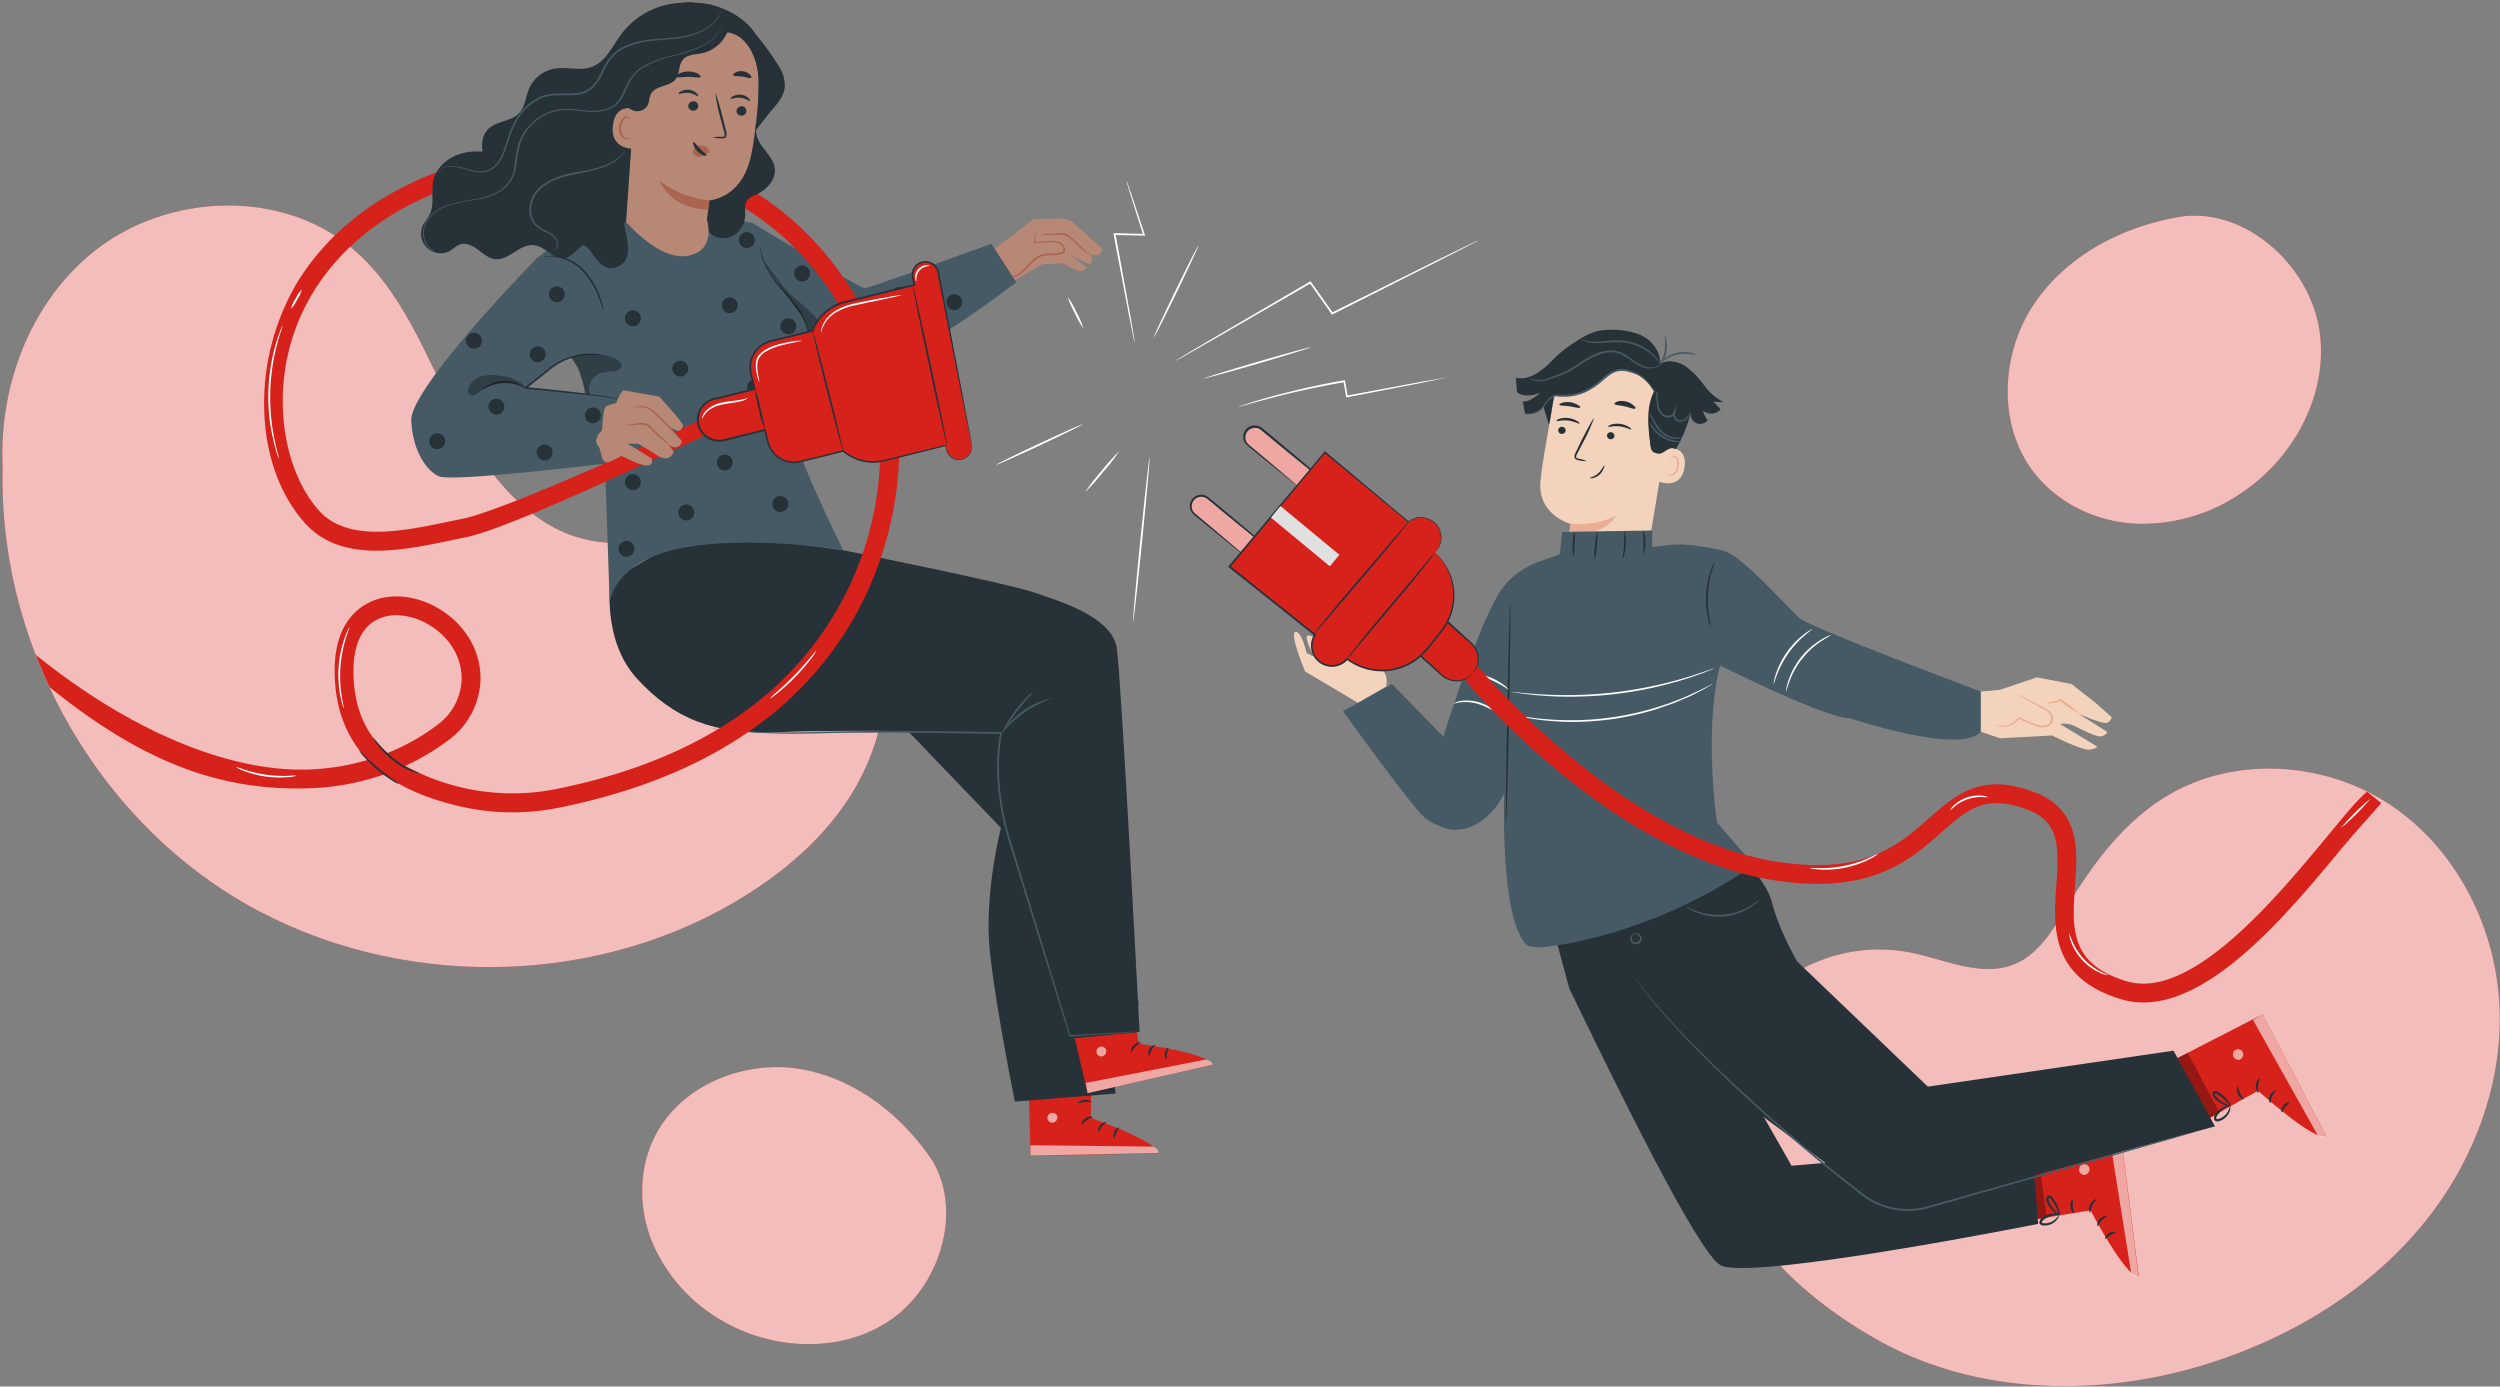 <svg xmlns="http://www.w3.org/2000/svg" width="467" height="259" fill="none"><rect width="100%" height="100%" fill="#808080" stroke="none"/><path fill="#D6221A" d="M1.173 93.48c-2.964-17.107 2.985-36.002 16.635-46.717 13.65-10.715 34.87-11.51 48.097-.274 9.3 7.906 13.651 19.972 19.191 30.849 5.54 10.877 13.933 21.887 25.992 23.767 10.405 1.619 20.867-4.07 31.307-2.703 10.194 1.33 18.726 9.666 21.662 19.514 2.936 9.849.704 20.797-4.52 29.625-5.223 8.828-13.376 15.706-22.211 20.916-28.505 16.762-66.33 16.192-94.336-1.359C14.985 149.547-1.953 115.706.75 82.738"/><path fill="#fff" d="M1.173 93.48c-2.964-17.107 2.985-36.002 16.635-46.717 13.65-10.715 34.87-11.51 48.097-.274 9.3 7.906 13.651 19.972 19.191 30.849 5.54 10.877 13.933 21.887 25.992 23.767 10.405 1.619 20.867-4.07 31.307-2.703 10.194 1.33 18.726 9.666 21.662 19.514 2.936 9.849.704 20.797-4.52 29.625-5.223 8.828-13.376 15.706-22.211 20.916-28.505 16.762-66.33 16.192-94.336-1.359C14.985 149.547-1.953 115.706.75 82.738" opacity=".7"/><path fill="#D6221A" d="M166.309 246.601c9.258-6.336 13.609-20.247 7.822-29.843-5.858-8.73-14.953-15.692-25.344-17.163-10.391-1.472-21.93 3.449-26.562 12.89-2.922 5.942-2.929 13.122-.507 19.282a30.645 30.645 0 0 0 12.806 14.721c9.567 5.787 22.556 6.435 31.785.113Z"/><path fill="#fff" d="M166.309 246.601c9.258-6.336 13.609-20.247 7.822-29.843-5.858-8.73-14.953-15.692-25.344-17.163-10.391-1.472-21.93 3.449-26.562 12.89-2.922 5.942-2.929 13.122-.507 19.282a30.645 30.645 0 0 0 12.806 14.721c9.567 5.787 22.556 6.435 31.785.113Z" opacity=".7"/><path fill="#D6221A" d="M466.917 188.288c-.57-14.819-7.912-29.511-20.204-37.804-12.292-8.294-29.406-9.427-42.071-1.718-7.892 4.801-13.616 12.446-18.382 20.359-2.612 4.337-5.336 9.117-10.032 11.011-6.103 2.471-12.813-.894-19.268-2.182a30.314 30.314 0 0 0-35.2 21.781c-5.632 23.366 10.75 40.044 28.265 50.167 19.579 11.321 44.352 11.307 65.641 3.76 13.975-4.928 26.999-13.095 36.517-24.464 9.518-11.37 15.312-26.091 14.734-40.91Z"/><path fill="#fff" d="M466.917 188.288c-.57-14.819-7.912-29.511-20.204-37.804-12.292-8.294-29.406-9.427-42.071-1.718-7.892 4.801-13.616 12.446-18.382 20.359-2.612 4.337-5.336 9.117-10.032 11.011-6.103 2.471-12.813-.894-19.268-2.182a30.314 30.314 0 0 0-35.2 21.781c-5.632 23.366 10.75 40.044 28.265 50.167 19.579 11.321 44.352 11.307 65.641 3.76 13.975-4.928 26.999-13.095 36.517-24.464 9.518-11.37 15.312-26.091 14.734-40.91Z" opacity=".7"/><path fill="#D6221A" d="M433.267 61.688c-1.809-11.827-13.214-22.458-25.119-21.317-11.116 1.612-22.021 7.152-28.244 16.502-6.224 9.349-6.808 22.704.14 31.525 4.372 5.554 11.264 8.884 18.304 9.398a32.724 32.724 0 0 0 20.086-5.533c10.032-6.547 16.642-18.734 14.833-30.575Z"/><path fill="#fff" d="M433.267 61.688c-1.809-11.827-13.214-22.458-25.119-21.317-11.116 1.612-22.021 7.152-28.244 16.502-6.224 9.349-6.808 22.704.14 31.525 4.372 5.554 11.264 8.884 18.304 9.398a32.724 32.724 0 0 0 20.086-5.533c10.032-6.547 16.642-18.734 14.833-30.575Z" opacity=".7"/><path fill="#263238" d="M295.432 64.666c1.534-.19 2.752-1.317 4.146-1.971a7.198 7.198 0 0 1 6.632.33c1.978 1.183 3.386 2.605 3.52 4.929l-2.584 2.816"/><path fill="#F4D3BD" d="m311.792 79.056-4.153 24.928c-.704 4.224-2.605 10.328-9.258 8.906-5.681-1.669-6.237-7.427-5.575-11.384.316-1.88.577-3.442.591-3.64 0 0-6.245-1.654-5.632-8.011.289-3.07 1.408-9.356 2.45-15.023a11.899 11.899 0 0 1 12.904-9.624l.613.063c6.568 1.07 9.321 7.245 8.06 13.785Z"/><path fill="#EAAE94" d="M293.396 97.775a14.853 14.853 0 0 0 8.525-1.485s-2.435 4.364-8.708 3.132l.183-1.647Z"/><path fill="#263238" d="M290.763 78.633c.126.113.985-.21 2.161-.07 1.176.14 1.999.655 2.112.563.113-.091-.056-.232-.415-.465a4.065 4.065 0 0 0-1.697-.577 3.633 3.633 0 0 0-1.732.183c-.352.148-.493.317-.429.366ZM300.408 79.71c.126.113.985-.204 2.154-.063 1.169.14 1.992.648 2.112.563.12-.084-.056-.232-.415-.464a4.281 4.281 0 0 0-1.69-.57 3.801 3.801 0 0 0-1.725.175c-.366.148-.5.31-.436.36ZM300.19 81.273a.707.707 0 0 0 .598.774.705.705 0 0 0 .789-.556.704.704 0 0 0-1.387-.218ZM291.073 80.274a.706.706 0 0 0 1.103.66.703.703 0 0 0 .284-.435.704.704 0 0 0-1.387-.225ZM296.472 86.145a6.189 6.189 0 0 0-1.556-.45c-.246-.057-.478-.127-.499-.303.008-.255.094-.5.246-.704.296-.578.605-1.183.936-1.817a34.59 34.59 0 0 0 2.176-4.787c-.106-.056-1.254 2.007-2.556 4.597l-.859 1.817a1.408 1.408 0 0 0-.232.964.651.651 0 0 0 .373.408c.134.052.273.087.415.106.51.12 1.033.177 1.556.169ZM301.584 75.451c.063.254.929.226 1.928.458 1 .232 1.782.605 1.944.401.161-.204-.05-.345-.352-.612a3.26 3.26 0 0 0-1.408-.704 3.127 3.127 0 0 0-1.549 0c-.38.169-.585.338-.563.457ZM291.27 75.606c.078.211.937.148 1.929.296.993.148 1.802.422 1.943.24.141-.184-.07-.282-.394-.494a3.752 3.752 0 0 0-2.943-.408c-.373.113-.563.267-.535.366Z"/><path fill="#F4D3BD" d="M310.778 83.702c.113-.035 4.499-.838 3.907 3.52-.591 4.358-4.815 2.816-4.808 2.71.007-.105.901-6.23.901-6.23Z"/><path fill="#EAAE94" d="M311.426 88.44s.063.063.183.14a.767.767 0 0 0 .563.092 1.884 1.884 0 0 0 1.092-1.555c.065-.371.043-.752-.064-1.113a.863.863 0 0 0-.486-.654.386.386 0 0 0-.471.147c-.078.113-.057.204-.085.204-.028 0-.084-.084 0-.26a.505.505 0 0 1 .204-.246.574.574 0 0 1 .437-.05 1.068 1.068 0 0 1 .704.775c.133.4.167.829.099 1.246a1.983 1.983 0 0 1-1.359 1.718.815.815 0 0 1-.704-.212c-.12-.12-.134-.232-.113-.232Z"/><path fill="#263238" d="M288.975 73.367a9.207 9.207 0 0 0 8.342-.978c1.683-1.148 3.069-2.908 5.069-3.295a5.17 5.17 0 0 1 3.886.95 9.99 9.99 0 0 1 2.703 3.063c-1.563 3.097-1.119 6.786-.633 10.222.011.387.152.759.401 1.056a1.408 1.408 0 0 0 1.767-.197 5.405 5.405 0 0 0 1.478-2.71 17.97 17.97 0 0 0 .704-7.04 12.209 12.209 0 0 0-2.696-6.484 11.558 11.558 0 0 0-7.744-3.9c-2.984-.226-5.964.499-8.511 2.07a8.353 8.353 0 0 0-2.985 2.815"/><path fill="#263238" d="M289.355 79.373c.408-1.746.598-3.95 1.006-5.696a10.632 10.632 0 0 0 7.843-1.95c1.154-.894 2.154-2.112 3.555-2.506 1.809-.521 3.682.43 5.322 1.352l-.063-.078a7.992 7.992 0 0 1 2.112 2.182 24.826 24.826 0 0 0-.796 10.56 1.802 1.802 0 0 0 .824 1.303c.894.542 1.563-.07 2.239-.486.493-.31 1.197-.507 1.619-.106a24.64 24.64 0 0 0 2.858-7.04 1.777 1.777 0 0 0 2.113 2.232 1.773 1.773 0 0 0 1.013-.669 3.743 3.743 0 0 1-.859-1.774 2.304 2.304 0 0 0 1.692.56 2.298 2.298 0 0 0 1.582-.82l-1.373-1.408 1.957.105a10.457 10.457 0 0 1-3.717-3.217 16.142 16.142 0 0 0-3.457-3.52c-1.408-.901-3.266-1.267-4.702-.436.098-2.288-1.542-4.407-3.619-5.372a14.841 14.841 0 0 0-7.871-.781c-1.732.366-3.52 1.408-5.78 3.034a21.178 21.178 0 0 0-2.999 2.59c-1.365 1.444-4.09 3.81-6.702 3.105l.233 2.69c1.408 1.344 4.315.161 4.315.161s-1.675 1.669-3.245 1.627l.422 2.309s2.373.415 3.415-1.408l1.063 3.457Z"/><path fill="#455A64" d="M308.975 73.107s-.204-.338-.634-.908a8.038 8.038 0 0 0-2.182-2.014 8.28 8.28 0 0 0-1.915-.704 4.132 4.132 0 0 0-2.288-.056c-1.591.479-2.753 2.112-4.456 3.119a9.808 9.808 0 0 1-5.294 1.57c-.419.002-.837-.016-1.254-.057a1.142 1.142 0 0 0-.52 0 5.34 5.34 0 0 0-.5.247c-.548.399-1.004.91-1.338 1.5a3.775 3.775 0 0 1-2.605 1.54 4.31 4.31 0 0 1-.83 0 1 1 0 0 1-.282-.048c0-.036.401 0 1.091-.106a3.74 3.74 0 0 0 2.429-1.556 4.835 4.835 0 0 1 1.408-1.605c.172-.1.351-.19.535-.267.209-.067.43-.087.648-.057.405.036.811.05 1.218.043a9.682 9.682 0 0 0 5.118-1.55 18.236 18.236 0 0 0 2.231-1.724 6.686 6.686 0 0 1 2.316-1.408 4.421 4.421 0 0 1 2.45.077 8.462 8.462 0 0 1 1.965.803 7.587 7.587 0 0 1 2.168 2.154c.16.223.301.458.422.704.078.204.113.296.099.303ZM315.812 76.915s0 .134-.12.36a3.233 3.233 0 0 1-.549.9 1.685 1.685 0 0 1-1.506.613 1.187 1.187 0 0 1-.852-.605 1.76 1.76 0 0 1-.19-1.092l.324.085a1.41 1.41 0 0 1-1.225.824 1.723 1.723 0 0 1-1.282-.479 2.681 2.681 0 0 1-.704-1.049 7.05 7.05 0 0 1-.288-2.02c-.022-.61-.1-1.215-.232-1.81.323.542.487 1.165.471 1.795.031.654.15 1.3.352 1.922.128.347.335.658.606.909a1.409 1.409 0 0 0 1.034.387 1.076 1.076 0 0 0 .93-.606l.584-1.457-.26 1.542a1.13 1.13 0 0 0 .76 1.365 1.478 1.478 0 0 0 1.295-.471c.236-.245.442-.517.613-.81.148-.204.225-.31.239-.303ZM314.221 81.675a1.865 1.865 0 0 1-1.218.316 4.172 4.172 0 0 1-2.766-1.21 7.872 7.872 0 0 1-1.655-2.52 3.852 3.852 0 0 1-.408-1.17c.25.329.461.686.626 1.064a9.716 9.716 0 0 0 1.676 2.38 4.365 4.365 0 0 0 2.541 1.21 9.29 9.29 0 0 0 1.204-.07Z"/><path fill="#455A64" d="M314.016 82.484c-.346.11-.712.137-1.07.078a5.823 5.823 0 0 1-2.457-.831 5.721 5.721 0 0 1-1.859-1.816 2.106 2.106 0 0 1-.415-.993c.227.268.434.553.619.852a6.941 6.941 0 0 0 1.831 1.661c.712.432 1.497.73 2.316.88.349.028.695.085 1.035.17ZM316.818 66.278a6.942 6.942 0 0 1-1.084-.148 7.257 7.257 0 0 0-2.57.155 7.346 7.346 0 0 0-2.351 1.063c-.542.38-.845.704-.887.64.18-.33.433-.617.739-.837a6.231 6.231 0 0 1 2.415-1.204c.88-.22 1.8-.24 2.689-.056.375.046.734.179 1.049.387Z"/><path fill="#455A64" d="M310.932 62.512a5.478 5.478 0 0 1-.901 5.766c.415-.902.729-1.846.937-2.817.1-.981.088-1.97-.036-2.95Z"/><path fill="#455A64" d="M285.645 70.382c.269.226.577.403.908.521a5.013 5.013 0 0 0 2.816-.33c.577-.19 1.204-.444 1.886-.704a12.046 12.046 0 0 0 2.063-.972c1.408-.803 2.816-1.95 4.555-2.732a7.962 7.962 0 0 1 2.703-.704 4.986 4.986 0 0 1 2.556.528c1.485.775 2.534 1.845 3.661 2.288.869.406 1.864.451 2.766.127.313-.153.597-.36.838-.612 0 0-.035.084-.148.239a2.034 2.034 0 0 1-.633.5 3.722 3.722 0 0 1-2.915 0c-1.204-.45-2.288-1.52-3.71-2.232a4.702 4.702 0 0 0-2.394-.479 7.886 7.886 0 0 0-2.583.705c-1.697.753-3.105 1.886-4.541 2.689-.67.392-1.378.718-2.112.971-.704.24-1.309.486-1.901.662a4.926 4.926 0 0 1-2.921.225 1.897 1.897 0 0 1-.704-.43 1.026 1.026 0 0 1-.19-.26Z"/><path fill="#455A64" d="M310.173 67.911a21.563 21.563 0 0 0-1.669-1.69 9.946 9.946 0 0 0-5.153-2.245 17.267 17.267 0 0 0-3.147.035c-.87.084-1.746.103-2.619.056a5.747 5.747 0 0 1-1.732-.38 1.757 1.757 0 0 1-.57-.31 8.706 8.706 0 0 0 2.316.444c.863.012 1.726-.03 2.584-.127a15.49 15.49 0 0 1 3.21-.063 9.6 9.6 0 0 1 5.273 2.408c.436.397.83.838 1.176 1.316.138.167.25.355.331.556Z"/><path fill="#263238" d="M296.973 89.299c0-.12.859-.218 1.591-.901.309-.301.576-.642.795-1.014.183-.289.317-.472.359-.444.042.029 0 .226-.141.557a3.082 3.082 0 0 1-.774 1.154c-.349.325-.78.55-1.246.648-.38.07-.577.042-.584 0Z"/><path fill="#D6221A" d="m410.253 210.274 11.531-6.533s10.511 9.525 12.764 8.526l-11.87-22.803-18.381 9.441 5.956 11.369Z"/><path fill="#fff" d="M417.124 197.208a1.052 1.052 0 0 1 .704-1.197 1.01 1.01 0 0 1 1.196.704 1.096 1.096 0 0 1-.76 1.267 1.04 1.04 0 0 1-1.154-.873M422.68 189.464l-1.817 1.056 12.053 21.486s.971.782 1.626.296l-11.862-22.838Z" opacity=".6"/><path fill="#263238" d="M421.855 204.171c.113-.057-.127-.641-.056-1.373.07-.732.387-1.274.296-1.352-.092-.077-.655.423-.704 1.31-.05.887.394 1.492.464 1.415ZM424.093 206.05c.12 0 .056-.612.331-1.232.275-.619.704-.992.655-1.098-.05-.106-.704.148-1.056.929-.352.782-.043 1.458.07 1.401ZM427.656 205.924c0-.12-.662 0-1.127.619-.464.62-.429 1.253-.309 1.253.119 0 .274-.493.661-.985.388-.493.824-.803.775-.887ZM419.067 205.374c.078-.105-.345-.535-.626-1.182-.282-.648-.345-1.246-.472-1.253-.127-.007-.275.668.07 1.408.345.739.965 1.126 1.028 1.027Z"/><path fill="#000" d="m412.533 208.979 2.056-1.162-5.928-11.151-1.893.964 5.765 11.349Z" opacity=".3"/><path fill="#263238" d="M416.715 206.649c.049 0-.113-.5-.598-1.141a6.103 6.103 0 0 0-.993-1.007 5.954 5.954 0 0 0-.704-.471 1.423 1.423 0 0 0-.444-.204.545.545 0 0 0-.619.253.705.705 0 0 0 0 .62c.071.148.166.283.282.401.186.212.391.408.612.584.372.3.791.538 1.239.704.395.195.84.261 1.274.19 0-.07-.471-.148-1.154-.471a5.484 5.484 0 0 1-1.106-.704 5.119 5.119 0 0 1-.542-.55c-.19-.204-.295-.408-.225-.528.071-.119.049-.056.141-.042.116.036.227.085.331.148.229.13.45.273.662.429.356.264.688.559.992.88.535.528.789.972.852.909Z"/><path fill="#263238" d="M416.8 206.416a2.022 2.022 0 0 0-1.26.275 4.289 4.289 0 0 0-1.169.802c-.202.2-.384.419-.542.655a1.067 1.067 0 0 0-.197 1.028.594.594 0 0 0 .563.31 1.51 1.51 0 0 0 .479-.099c.367-.126.707-.323.998-.58a2.96 2.96 0 0 0 .698-.919 1.662 1.662 0 0 0 .212-1.275c-.078 0-.092.486-.479 1.127-.227.365-.53.677-.887.915-.206.14-.431.249-.669.324-.26.091-.507.106-.528 0a.717.717 0 0 1 .169-.599c.138-.213.296-.414.472-.598.3-.319.643-.594 1.021-.817.654-.38 1.133-.478 1.119-.549Z"/><path fill="#D6221A" d="m377.432 228.233 13.073-2.147s6.575 12.574 9.025 12.412l-3.245-25.499-20.508 2.506 1.655 12.728Z"/><path fill="#fff" d="M388.373 218.349a1.034 1.034 0 0 1 1.091-.873 1.006 1.006 0 0 1 .873 1.077 1.097 1.097 0 0 1-1.161.915 1.045 1.045 0 0 1-.642-.453c-.147-.228-.2-.505-.147-.771M396.257 212.999l-2.056.331 3.879 24.358s.641 1.07 1.408.845l-3.231-25.534Z" opacity=".6"/><path fill="#263238" d="M390.401 226.523c.127 0 .106-.655.422-1.317.317-.662.81-1.056.747-1.169-.064-.112-.761.169-1.141.986s-.134 1.535-.028 1.5ZM391.852 229.05c.126 0 .267-.549.704-1.042.436-.493 1.013-.704.992-.803-.021-.098-.704-.112-1.309.507-.606.62-.507 1.352-.387 1.338ZM395.244 230.162c0-.112-.633-.211-1.274.197-.64.409-.838 1.021-.704 1.063.134.043.43-.366.958-.704.528-.338 1.028-.429 1.02-.556ZM387.366 226.677c.113-.063-.133-.612-.176-1.323-.042-.711.113-1.288 0-1.338-.112-.049-.492.528-.429 1.366.063.838.528 1.366.605 1.295Z"/><path fill="#000" d="m379.994 227.804 2.331-.373-1.711-12.517-2.112.246 1.492 12.644Z" opacity=".3"/><path fill="#263238" d="M384.727 227.065a2.509 2.509 0 0 0-.169-1.282 6.1 6.1 0 0 0-.585-1.281 6.599 6.599 0 0 0-.478-.704 1.669 1.669 0 0 0-.352-.345.541.541 0 0 0-.704 0 .7.7 0 0 0-.219.584c.022.162.065.321.127.472.102.264.227.519.373.76.253.403.564.766.923 1.078.308.314.702.529 1.133.619 0-.063-.387-.303-.922-.845a5.036 5.036 0 0 1-1.106-1.76c-.105-.26-.133-.493 0-.577.134-.084.057-.035.148 0 .095.076.18.164.254.26.17.199.327.409.471.627.245.369.455.761.627 1.169.131.419.291.828.479 1.225Z"/><path fill="#263238" d="M384.881 226.875a2.103 2.103 0 0 0-1.274-.176 4.215 4.215 0 0 0-1.408.352c-.247.119-.482.26-.704.422a1.065 1.065 0 0 0-.542.894.606.606 0 0 0 .423.493c.158.045.321.069.485.07.292.006.584-.03.866-.105a3.009 3.009 0 0 0 1.246-.704c.599-.585.704-1.12.634-1.127-.071-.007-.247.43-.838.894a2.911 2.911 0 0 1-1.147.556c-.231.056-.468.08-.704.071-.275 0-.507-.078-.493-.183.014-.106.155-.366.359-.5a3.78 3.78 0 0 1 .655-.401 4.837 4.837 0 0 1 1.239-.416c.711-.14 1.196-.07 1.203-.14ZM323.738 157.7c-.408.161 6.188 6.512 7.251 10.813 1.274 5.188 4.752 11.123 4.752 11.123l24.373 23.345 45.9-6.716 7.744 14.143-55.334 15.002a10.064 10.064 0 0 1-8.638-1.633l-35.714-26.541-20.472-25.344 30.138-14.192Z"/><path fill="#263238" d="m290.207 173.821 2.957 10.87c8.293 17.135 24.091 49.583 28.272 51.673 5.815 2.908 59.298-7.744 59.298-7.744l-1.189-14.741-44.88 3.879-30.019-52.737-14.439 8.8Z"/><path fill="#455A64" d="M410.218 211.372s-.098.043-.302.106l-.901.275-3.471 1.013-12.799 3.661-19.008 5.393-11.186 3.196c-.979.268-1.943.563-2.95.817a13.96 13.96 0 0 1-9.335-1.021 15.377 15.377 0 0 1-2.725-1.718l-2.492-1.957a298.597 298.597 0 0 1-4.808-3.872c-3.112-2.577-6.09-5.097-8.863-7.568-5.576-4.928-10.42-9.546-14.362-13.552-3.943-4.006-6.956-7.42-8.927-9.856l-1.302-1.633c-.345-.493-.648-.908-.887-1.246l-.549-.768a3.413 3.413 0 0 1-.169-.267s.07.077.204.246c.134.169.324.43.57.746.246.317.556.747.915 1.225l1.324 1.612c1.999 2.422 5.033 5.808 8.997 9.786 3.963 3.978 8.849 8.568 14.397 13.468a407.022 407.022 0 0 0 8.87 7.546 263.786 263.786 0 0 0 4.801 3.865l2.493 1.922a14.21 14.21 0 0 0 2.668 1.69 13.66 13.66 0 0 0 9.095 1c.986-.247 1.972-.549 2.943-.817l11.222-3.168 19.008-5.315 12.82-3.562 3.52-.951.915-.239.274-.057ZM305.195 174.504c.035.042-.296.197-.359.669a.904.904 0 0 0 .204.704.812.812 0 0 0 1.179-.162.795.795 0 0 0 .144-.415.902.902 0 0 0-.387-.641c-.394-.275-.704-.141-.739-.197-.035-.057.056-.078.211-.12a.954.954 0 0 1 .655.113 1.077 1.077 0 0 1 .577.816 1.108 1.108 0 0 1-.664 1.042 1.106 1.106 0 0 1-1.216-.225 1.104 1.104 0 0 1-.204-.986.973.973 0 0 1 .366-.549c.134-.063.226-.07.233-.049ZM328.575 168.154a2.094 2.094 0 0 1-.401.429c-.403.355-.834.678-1.288.965a11.118 11.118 0 0 1-5.034 1.661c-1.784.14-3.575-.16-5.216-.873a8.613 8.613 0 0 1-1.408-.753 1.91 1.91 0 0 1-.472-.366c.035-.056.704.415 1.985.894a11.635 11.635 0 0 0 10.032-.774c1.148-.641 1.76-1.232 1.802-1.183Z"/><path fill="#455A64" d="M369.999 129.18s-31.912-11.968-33.848-13.699c-1.936-1.732-10.363-11.264-13.869-12.496 0 0-5.688-1.493-9.56-1.275l-4.09.486v-3.105l-16.805.275-.464 4.14-2.866 1.084s-6.73 14.08-6.73 20.5c0 6.421-3.323 44.007 3.224 51.23 1.007 1.106 4.928.395 4.928.395s18.896-2.014 37.678-15.151l-6.878-7.948s-2.421-16.6.395-28.526c.063-.26.119-.521.183-.774 8.131 4.013 20.648 9.856 24.323 9.856 0 0 20.585 6.948 24.386 2.499.43-.5-.007-7.491-.007-7.491Z"/><path fill="#455A64" d="M291.763 103.97s-6.582.261-10.869 5.59c-4.288 5.329-11.264 28.061-11.264 28.061l-9.603-9.856-9.152 5.076s12.94 18.037 15.488 20.128a13.67 13.67 0 0 0 4.675 1.992c6.145.535 10.299-5.724 11.559-10.884l4.224-21.211"/><path fill="#F4D3BD" d="m253.655 131.278-9.856-5.85s-2.978-7.04-1.838-7.371c1.141-.331 2.112 3.922 2.112 3.922l1.408.704s-1.922-3.577-1.253-3.915c.669-.338 1.605.704 2.112 1.528.394.62 1.669 3.217 1.669 3.217l.661-.915-.52-2.401s-.704-1.605.077-1.619c.781-.014.781-.07 1.366 1.26.584 1.331.985 2.324.985 2.324s2.873 1.703 3.485 1.513c.46-.155.946-.216 1.43-.179.484.038.956.173 1.386.397 0 0 2.725 1.408 2.07 4.33"/><path fill="#263238" d="M320.324 104.892c.05 0-.211.704-.528 1.775a19.706 19.706 0 0 0-.485 8.778c.183 1.12.373 1.803.316 1.824a6.907 6.907 0 0 1-.563-1.774 16.764 16.764 0 0 1 .5-8.899c.174-.6.429-1.173.76-1.704ZM293.946 104.02a6.616 6.616 0 0 1-.176-2.394 6.513 6.513 0 0 1 .366-2.373c.082.794.082 1.594 0 2.387.017.798-.047 1.595-.19 2.38ZM297.88 104.632a10.39 10.39 0 0 1 .056-2.689c.027-.898.165-1.79.409-2.654.098.895.076 1.799-.064 2.689a10.742 10.742 0 0 1-.401 2.654ZM303.119 104.47c-.099 0 .147-1.176.239-2.605.091-1.429 0-2.597.127-2.612a8.707 8.707 0 0 1-.366 5.217ZM306.963 103.506c-.099 0 .056-.993.035-2.19-.021-1.197-.204-2.161-.106-2.182.345.67.501 1.423.451 2.175a4.38 4.38 0 0 1-.38 2.197ZM282.112 112.573c.091 0-.001 9.194-.212 20.529-.211 11.334-.464 20.528-.563 20.528-.098 0 0-9.194.218-20.535.219-11.342.458-20.522.557-20.522Z"/><path fill="#FAFAFA" d="M281.478 134.2a8.793 8.793 0 0 1-1.408-.781 19.39 19.39 0 0 0-3.365-1.718 8.559 8.559 0 0 0-3.675-.535c-.957.084-1.521.331-1.542.274a3.388 3.388 0 0 1 1.514-.521 7.872 7.872 0 0 1 3.823.458c1.2.466 2.335 1.084 3.379 1.837.465.273.894.604 1.274.986ZM319.958 127.744c-.104.08-.215.15-.331.212l-.971.57c-.423.246-.951.535-1.577.838-.627.302-1.324.704-2.112 1.013-.789.31-1.676.739-2.647 1.091-.972.352-2.007.704-3.105 1.071a56.354 56.354 0 0 1-7.336 1.696 57.31 57.31 0 0 1-7.504.62c-1.162 0-2.26 0-3.288-.078-1.028-.077-1.985-.141-2.858-.232-.873-.092-1.648-.218-2.337-.324a27.125 27.125 0 0 1-1.753-.317l-1.099-.246a1.482 1.482 0 0 1-.38-.106c.133-.005.265.006.394.036l1.113.183c.478.084 1.063.183 1.753.26.69.077 1.464.211 2.337.268.873.056 1.816.161 2.816.19 1 .028 2.112.042 3.267.042a54.638 54.638 0 0 0 14.784-2.295c1.098-.352 2.147-.662 3.097-1.035.951-.373 1.852-.704 2.654-1.049.803-.345 1.514-.704 2.112-.964.599-.261 1.162-.557 1.598-.782l1-.507c.116-.069.242-.121.373-.155ZM338.48 117.55c.035.05-.563.444-1.408 1.197a18.218 18.218 0 0 0-2.999 3.295 18.741 18.741 0 0 0-2.112 3.942c-.408 1.07-.584 1.767-.641 1.753a1.567 1.567 0 0 1 .057-.5c.089-.452.206-.899.352-1.337a15.484 15.484 0 0 1 5.167-7.343c.357-.289.736-.55 1.133-.781.282-.169.437-.247.451-.226ZM342.049 118.649c0 .056-.704.38-1.739 1.063a15.43 15.43 0 0 0-6.005 7.497c-.443 1.176-.598 1.943-.655 1.929-.056-.014 0-.197.05-.549.088-.494.212-.981.373-1.457a14.015 14.015 0 0 1 6.104-7.632c.43-.267.879-.502 1.344-.704a1.73 1.73 0 0 1 .528-.147ZM320.211 124.851a1.571 1.571 0 0 1-.359.169l-1.034.422c-.451.183-1.007.402-1.662.62-.655.218-1.408.507-2.232.753-1.661.535-3.667 1.077-5.913 1.591-2.246.514-4.752.936-7.392 1.253-2.64.317-5.182.437-7.484.479a61.995 61.995 0 0 1-6.124-.197c-.866-.049-1.648-.148-2.338-.218a30.802 30.802 0 0 1-1.76-.226l-1.112-.169a1.372 1.372 0 0 1-.408-.056c.13-.017.263-.017.394 0l1.112.106a41.06 41.06 0 0 0 1.767.169c.69.049 1.464.133 2.337.161 1.732.113 3.802.155 6.097.12a78.063 78.063 0 0 0 7.448-.5c2.633-.295 5.119-.746 7.364-1.218a74.586 74.586 0 0 0 5.914-1.513c.838-.233 1.577-.493 2.239-.704a56.655 56.655 0 0 0 1.675-.563l1.063-.359c.13-.059.268-.099.408-.12ZM281.83 128.843a25.367 25.367 0 0 0-3.752-2.035 25.8 25.8 0 0 0-4.133-1.056 3.548 3.548 0 0 1 1.275 0c1.023.102 2.029.339 2.992.704.959.374 1.863.876 2.689 1.492.365.236.68.539.929.895Z"/><path fill="#F4D3BD" d="m380.501 126.533-6.969 2.338-3.52.309v7.505l3.618 1.232 9.708-.528s5.562 2.816 6.977 2.647c1.415-.169 1.408-.605 1.408-.605l-6.878-4.161a3.941 3.941 0 0 1 2.647.352c1.584.704 4.323 2.295 5.294 1.859.972-.437.796-.796.796-.796l-5.386-3.393s4.611 2.07 5.4 1.718a1.409 1.409 0 0 0 .866-1.042l-2.999-2.668-4.506-3.52-6.456-1.247Z"/><path fill="#EAAE94" d="M376.63 129.624c.265.076.52.182.76.317a69.54 69.54 0 0 1 1.993.971c.838.423 1.83.923 2.921 1.542.3.151.566.362.782.62.233.282.378.628.415.992a1.71 1.71 0 0 1-.239 1.098 1.615 1.615 0 0 1-.972.627 3.264 3.264 0 0 1-1.541 0 11.003 11.003 0 0 1-1.345-.486 27.87 27.87 0 0 1-2.323-1.077l.183-.042a4.164 4.164 0 0 1-1.619 1.288 3.69 3.69 0 0 1-2.563.127c-.218-.07-.331-.134-.324-.148.438.09.884.14 1.331.148a3.75 3.75 0 0 0 1.457-.345 4.06 4.06 0 0 0 1.485-1.246l.071-.099.105.057c.704.331 1.486.704 2.324 1.035.424.179.859.332 1.302.457.45.102.916.102 1.366 0 .307-.065.582-.237.774-.486.157-.262.223-.569.19-.873a1.765 1.765 0 0 0-1.028-1.372c-1.056-.627-2.048-1.148-2.865-1.598l-1.943-1.071a3.497 3.497 0 0 1-.697-.436ZM388.513 133.313a13.527 13.527 0 0 1-3.083-1.915 6.882 6.882 0 0 1-.627-.542h.211c-.6.326-1.267.507-1.95.528a1.544 1.544 0 0 1-.802-.077c0-.05.295-.057.781-.141a5.253 5.253 0 0 0 1.816-.599l.12-.077.099.098c.176.169.387.338.598.514a31.727 31.727 0 0 1 2.837 2.211Z"/><path fill="#D6221A" d="M400.405 187.26a14.387 14.387 0 0 1-4.154-.598c-13.376-4.006-12.672-13.657-12.13-21.416.521-7.23.542-11.778-5.421-14.016-7.892-2.957-11.137-.085-16.058 4.266-5.857 5.181-13.137 11.63-30.807 9.011-9.152-1.359-23.936-6.195-42.036-21.528a144.536 144.536 0 0 1-17.832-17.882l2.731-2.196c.275.338 27.301 33.644 57.651 38.135 16.051 2.38 22.38-3.224 27.97-8.166 5.012-4.435 9.743-8.624 19.613-4.928 8.716 3.274 8.174 10.856 7.688 17.551-.563 7.835-1.049 14.601 9.638 17.804 12.038 3.604 27.871-15.488 37.312-26.865 3.379-4.062 5.723-7.004 7.596-8.532l2.647 2.112c-1.169 1.408-4.421 4.928-7.547 8.666-9.617 11.609-23.711 28.582-36.861 28.582Z"/><path fill="#fff" d="M350.779 159.544s-.141.134-.422.31c-.395.261-.807.496-1.232.704a18.909 18.909 0 0 1-4.429 1.52 18.548 18.548 0 0 1-4.66.359 13.543 13.543 0 0 1-1.408-.147 1.77 1.77 0 0 1-.507-.12c0-.056.746 0 1.929 0a22.077 22.077 0 0 0 8.976-1.859c1.077-.492 1.725-.851 1.753-.767ZM371.365 148.921c-.383.014-.767 0-1.148-.043a7.89 7.89 0 0 0-5.062 1.746 7.692 7.692 0 0 1-.88.74c.162-.357.403-.673.704-.923a6.717 6.717 0 0 1 5.238-1.802c.399.003.792.099 1.148.282ZM393.787 182.171a4.637 4.637 0 0 1-1.584-.486 10.226 10.226 0 0 1-5.322-5.759 4.687 4.687 0 0 1-.36-1.612c.057 0 .198.598.592 1.521a11.602 11.602 0 0 0 2.112 3.266 11.419 11.419 0 0 0 3.09 2.359c.887.464 1.493.654 1.472.711ZM442.805 149.174a42.903 42.903 0 0 1-5.547 5.534 45.377 45.377 0 0 1 5.547-5.534Z"/><path fill="#D6221A" d="M275.071 125.872a4.043 4.043 0 0 1-2.801 1.32 4.043 4.043 0 0 1-2.915-1.046l-6.181-5.632 5.449-5.991 6.174 5.632a4.048 4.048 0 0 1 .274 5.717Z"/><path fill="#263238" d="M275.071 125.872c.208-.304.398-.619.571-.944a3.997 3.997 0 0 0 .19-2.935 3.935 3.935 0 0 0-1.12-1.739l-1.865-1.669c-1.317-1.197-2.781-2.513-4.337-3.914h.239l-2.724 2.999-2.725 2.992v-.239l4.309 3.921 1.844 1.697c.516.472 1.148.8 1.831.95a4.002 4.002 0 0 0 2.907-.472c.309-.203.605-.424.887-.661a3.058 3.058 0 0 1-.823.76 4.025 4.025 0 0 1-3.013.584 4.166 4.166 0 0 1-1.965-.971c-.584-.521-1.203-1.084-1.865-1.669l-4.344-3.921-.127-.113.12-.126 2.718-2.999 2.724-2.985.113-.127.126.113 4.309 3.949 1.844 1.697c.547.505.946 1.15 1.155 1.865a4.033 4.033 0 0 1-.296 3.049 2.935 2.935 0 0 1-.683.908Z"/><path fill="#D6221A" d="m243.842 92.052-10.659-8.815a1.966 1.966 0 1 1 2.506-3.027l10.652 8.814-2.499 3.028ZM233.816 104.928l-10.644-8.814a1.95 1.95 0 0 1-.708-1.328 1.951 1.951 0 0 1 .44-1.44 1.96 1.96 0 0 1 2.767-.26l10.658 8.807-2.513 3.035Z"/><path fill="#fff" d="m243.842 92.052-10.659-8.815a1.966 1.966 0 1 1 2.506-3.027l10.652 8.814-2.499 3.028ZM233.816 104.928l-10.644-8.814a1.95 1.95 0 0 1-.708-1.328 1.951 1.951 0 0 1 .44-1.44 1.96 1.96 0 0 1 2.767-.26l10.658 8.807-2.513 3.035Z" opacity=".6"/><path fill="#263238" d="M243.841 92.052c.049-.082.103-.16.162-.233l.479-.62 1.781-2.245v.148l-5.005-4.07-3.133-2.576-1.683-1.408-.866-.704a1.732 1.732 0 0 0-.936-.408 1.783 1.783 0 0 0-1.961 1.362c-.066.279-.064.57.004.848.067.262.198.504.38.704.199.209.413.401.641.578l1.323 1.098 4.562 3.837 3.091 2.633.845.704c.107.086.208.18.302.281a1.845 1.845 0 0 1-.295-.211l-.845-.704c-.782-.627-1.852-1.478-3.147-2.527l-4.689-3.81-1.351-1.104a7.693 7.693 0 0 1-.704-.613 2.112 2.112 0 0 1 1.879-3.52c.412.053.8.221 1.12.486l.859.704 1.675 1.408 3.119 2.598 4.928 4.146.084.07-.07.078-1.908 2.225-.507.563c-.032.099-.077.194-.134.282ZM233.817 104.928c.048-.084.104-.161.169-.233.126-.169.281-.373.478-.619l1.782-2.246v.148l-5.006-4.076-3.133-2.57-1.682-1.408-.866-.704a1.8 1.8 0 0 0-2.521.204 1.791 1.791 0 0 0-.373 1.605c.067.261.195.503.373.704.202.206.418.397.648.57l1.317 1.106 4.569 3.837 3.09 2.633.845.704c.109.082.208.177.296.281 0 0-.099-.063-.289-.211l-.852-.669-3.147-2.527-4.681-3.809-1.352-1.112a6.007 6.007 0 0 1-.704-.612 2.042 2.042 0 0 1-.451-.873 2.11 2.11 0 0 1 .444-1.908 2.154 2.154 0 0 1 1.88-.704c.411.053.799.221 1.119.486.289.246.577.478.866.704l1.675 1.407 3.119 2.591 4.928 4.154.078.07-.064.078c-.802.922-1.443 1.668-1.915 2.217l-.499.57c-.071.155-.141.219-.141.212Z"/><path fill="#D6221A" d="m268.059 103.224.282-.338a3.764 3.764 0 0 0-2.66-6.165 3.768 3.768 0 0 0-2.578.808l-15.6-12.996-17.847 21.352 15.967 12.672a3.768 3.768 0 0 0 .767 4.928 3.757 3.757 0 0 0 5.238-.436 10.85 10.85 0 0 0 15.002-1.88l2.563-3.196a10.852 10.852 0 0 0-1.134-14.749Z"/><path fill="#263238" d="m268.06 103.224.133.12.374.359c.206.19.397.398.57.619l.345.423.352.514a10.295 10.295 0 0 1 1.408 2.935 10.86 10.86 0 0 1 .299 4.874 10.862 10.862 0 0 1-1.869 4.511c-.57.809-1.232 1.577-1.88 2.414a20.517 20.517 0 0 1-2.161 2.485 10.835 10.835 0 0 1-6.519 2.887 11.024 11.024 0 0 1-7.554-2.154h.218a3.965 3.965 0 0 1-2.569 1.33 3.906 3.906 0 0 1-2.894-.873 3.945 3.945 0 0 1-.802-5.153l.035.218-12.384-9.877-3.611-2.872-.141-.106.113-.141c6.505-7.744 12.58-15.023 17.867-21.33l.099-.12.113.098 15.565 13.031h-.12a3.835 3.835 0 0 1 5.644 1.01 3.85 3.85 0 0 1 .566 2.052 3.726 3.726 0 0 1-.704 2.112 4.6 4.6 0 0 1-.367.444l-.133.148s.169-.211.457-.62a3.805 3.805 0 0 0 .634-2.112 3.715 3.715 0 0 0-1.57-3.02 3.61 3.61 0 0 0-2.112-.704 3.68 3.68 0 0 0-2.33.796l-.064.049-.063-.05-15.629-12.953h.211L229.79 105.97v-.247l3.605 2.873 12.355 9.856.12.091-.085.127a3.608 3.608 0 0 0 .704 4.724 3.607 3.607 0 0 0 5.02-.416l.098-.105.113.084a10.725 10.725 0 0 0 13.707-.725 20.965 20.965 0 0 0 2.112-2.45c.655-.831 1.33-1.605 1.894-2.394a10.802 10.802 0 0 0 .295-12.129c-.119-.183-.232-.359-.345-.521l-.338-.423a6.383 6.383 0 0 0-.549-.647l-.359-.374a.403.403 0 0 1-.077-.07Z"/><path fill="#E0E0E0" d="m250.199 103.634-11.008-9.103-1.781 2.153 11.008 9.104 1.781-2.154Z"/><path fill="#263238" d="M268.06 103.224a6.046 6.046 0 0 1-.591.831 92.837 92.837 0 0 1-1.711 2.189c-1.457 1.838-3.52 4.337-5.822 7.075a2481.83 2481.83 0 0 1-5.907 7.005l-1.788 2.112c-.211.27-.447.52-.704.746.173-.293.371-.571.591-.83.395-.528.979-1.275 1.711-2.19 1.457-1.837 3.52-4.336 5.822-7.04l5.907-7.04 1.795-2.112c.208-.27.442-.52.697-.746ZM263.102 97.5c-.184.31-.396.602-.633.873-.43.55-1.063 1.338-1.845 2.303a495.94 495.94 0 0 1-6.251 7.448c-2.464 2.886-4.675 5.449-6.336 7.385-.789.901-1.408 1.654-1.929 2.224a6.634 6.634 0 0 1-.747.789c.192-.306.406-.598.641-.873.429-.549 1.056-1.338 1.844-2.302a486.862 486.862 0 0 1 6.252-7.448l6.336-7.378 1.929-2.232c.226-.281.473-.545.739-.788Z"/><path fill="#B78876" d="M192.984 40.899c-.098.232-7.864 6.132-7.864 6.132l-.147 5.012 4.012.563 5.703-3.238 3.865-.197s2.358 1.246 2.816 1.408a1.365 1.365 0 0 0 1.584-.655l-3.52-2.562s3.9 2.175 4.273 1.886a1.206 1.206 0 0 0-.373-1.88s1.211.641 1.978.127c.768-.514.493-1.126.493-1.126l-5.153-4.625a3.522 3.522 0 0 0-2.401-.901l-5.266.056Z"/><path fill="#AA6550" d="M193.603 43.074c-.001.201-.02.401-.056.599-.071.436-.155.985-.261 1.647l-.098-.12 2.963-.197a3.817 3.817 0 0 1 1.88.254c.33.167.601.433.774.76a1.287 1.287 0 0 1 .05 1.147v.043h-.043c-.936.556-2.112.43-3.132.5a3.64 3.64 0 0 0-2.183.795 14.467 14.467 0 0 0-1.626 1.577 7.288 7.288 0 0 1-1.619 1.366 3.626 3.626 0 0 1-1.788.5 7.04 7.04 0 0 1-2.591-.542A4.285 4.285 0 0 1 185 51c.314.064.623.154.922.268a7.472 7.472 0 0 0 2.535.43 3.456 3.456 0 0 0 1.647-.5 7.24 7.24 0 0 0 1.535-1.338 14.348 14.348 0 0 1 1.647-1.626 3.978 3.978 0 0 1 2.373-.873c1.091-.064 2.175.035 2.985-.444l-.071.07a1.219 1.219 0 0 0-.662-1.478 3.46 3.46 0 0 0-1.724-.246l-2.971.112h-.127v-.12c.141-.654.26-1.196.352-1.633.03-.189.084-.373.162-.549Z"/><path fill="#AA6550" d="M203.58 47.467a3.515 3.515 0 0 1-1.324-.781c-.76-.585-1.591-1.605-2.724-2.429a1.922 1.922 0 0 0-.873-.366c-.31-.035-.641 0-.951 0h-1.654a6.916 6.916 0 0 1-1.521-.099 6.267 6.267 0 0 1 1.521-.148l1.647-.063a7.76 7.76 0 0 1 .993 0c.376.045.734.191 1.035.422a28.284 28.284 0 0 1 2.682 2.528c.683.605 1.197.887 1.169.936Z"/><path fill="#D6221A" d="m203.939 196.483-.19 12.341s12.453 4.33 12.636 6.611l-23.886.485-.493-19.198 11.933-.239Z"/><path fill="#fff" d="M196.335 207.916a.97.97 0 0 0-.648 1.126.938.938 0 0 0 1.113.655 1.026 1.026 0 0 0 .704-1.197.982.982 0 0 0-1.232-.556M192.498 215.864v-1.936l22.901.26s1.07.437.965 1.19l-23.866.486Z" opacity=".6"/><path fill="#263238" d="M204.13 208.669c0 .113-.578.183-1.148.57-.57.388-.859.88-.971.838-.113-.042.056-.704.746-1.176.69-.471 1.401-.337 1.373-.232ZM206.656 209.655c.035.112-.472.317-.859.823-.387.507-.486 1.021-.605 1.021-.12 0-.204-.662.288-1.274.493-.613 1.176-.697 1.176-.57ZM208.141 212.626c-.105 0-.274-.557 0-1.197.275-.641.831-.915.88-.817.05.099-.281.444-.507.979-.225.535-.253 1.02-.373 1.035ZM203.861 205.86c-.042.106-.584-.049-1.239 0-.654.049-1.168.275-1.232.176-.063-.098.423-.528 1.197-.584.775-.056 1.331.31 1.274.408Z"/><path fill="#000" d="m203.897 198.919-.028 2.196-11.75.134-.057-1.978 11.835-.352Z" opacity=".3"/><path fill="#263238" d="M203.854 203.375a2.335 2.335 0 0 1-1.197 0 5.515 5.515 0 0 1-1.26-.359 5.779 5.779 0 0 1-.704-.352 1.191 1.191 0 0 1-.366-.275.513.513 0 0 1-.071-.619.653.653 0 0 1 .507-.275c.152-.004.304.015.451.057a4.218 4.218 0 0 1 1.865.943c.564.507.768.936.704.957-.063.022-.33-.316-.901-.704a4.72 4.72 0 0 0-1.084-.577 3.999 3.999 0 0 0-.704-.197c-.253-.063-.465-.056-.528.056-.063.113 0 .057 0 .134.082.075.172.141.268.197.218.134.429.247.64.352.375.176.767.315 1.169.416.41.049.814.132 1.211.246Z"/><path fill="#263238" d="M203.707 203.544a1.9 1.9 0 0 1-.338-1.155c-.031-.44.014-.883.133-1.309a3.99 3.99 0 0 1 .296-.704.97.97 0 0 1 .746-.62.548.548 0 0 1 .507.324c.068.138.113.285.134.437.042.266.042.536 0 .802-.054.45-.221.879-.486 1.246-.45.634-.936.782-.943.74-.007-.043.359-.289.704-.894.199-.348.321-.735.359-1.134a2.6 2.6 0 0 0-.042-.704c-.043-.253-.141-.45-.233-.429-.091.021-.316.197-.415.401a4.86 4.86 0 0 0-.282.655 4.239 4.239 0 0 0-.204 1.204c-.007.682.127 1.119.064 1.14Z"/><path fill="#263238" d="M160.459 126.857c.584.88 26.52 27.787 26.52 27.787s-3.225 12.398-2.063 23.176c1.162 10.778 4.66 27.956 4.66 27.956l18.804-1.5-5.118-58.432-20.528-27.132-22.275 8.145Z"/><path fill="#D6221A" d="m210.436 182.868 2.309 12.101s13.073 1.718 13.721 3.915l-23.302 5.315-4.365-18.706 11.637-2.625Z"/><path fill="#fff" d="M205.31 195.603a.972.972 0 0 0-.408 1.239.934.934 0 0 0 1.218.415 1.03 1.03 0 0 0 .429-1.309.967.967 0 0 0-1.316-.296M203.165 204.199l-.366-1.901 22.479-4.386s1.14.211 1.189.972l-23.302 5.315Z" opacity=".6"/><path fill="#263238" d="M213.097 194.744c0 .113-.535.296-1.013.788-.479.493-.662 1.042-.775 1.021-.113-.021-.098-.704.486-1.309.584-.606 1.302-.592 1.302-.5ZM215.772 195.216c.05.105-.401.415-.704.978-.302.563-.274 1.105-.387 1.127-.112.021-.331-.606 0-1.31.331-.704 1.063-.901 1.091-.795ZM217.828 197.828c-.099.049-.388-.486-.24-1.176.148-.69.627-1.056.704-.979.078.078-.183.493-.295 1.063-.113.571-.064 1.049-.169 1.092ZM212.267 192.069c0 .112-.584.07-1.218.267s-1.084.507-1.169.423c-.084-.085.31-.606 1.056-.817.747-.211 1.366.021 1.331.127Z"/><path fill="#000" d="m210.894 185.268.416 2.154-11.475 2.514-.458-1.929 11.517-2.739Z" opacity=".3"/><path fill="#263238" d="M211.752 189.633a2.217 2.217 0 0 1-1.168.26 5.785 5.785 0 0 1-2.056-.295 1.565 1.565 0 0 1-.415-.197.5.5 0 0 1-.19-.592.631.631 0 0 1 .436-.373c.15-.037.304-.051.458-.042a4.181 4.181 0 0 1 2.013.542c.655.38.936.76.908.796-.028.035-.387-.247-1.035-.536a4.78 4.78 0 0 0-1.175-.352 3.957 3.957 0 0 0-.704-.049c-.261 0-.472.035-.507.162-.035.127 0 .063.056.12.093.062.195.109.303.141.229.088.464.158.704.211.401.1.812.159 1.225.176a7.987 7.987 0 0 1 1.147.028Z"/><path fill="#263238" d="M211.647 189.816c-.042 0-.359-.331-.57-1.056a4.143 4.143 0 0 1-.134-1.316c.021-.263.068-.522.141-.775a.988.988 0 0 1 .605-.76.557.557 0 0 1 .563.218c.093.122.166.257.218.401.1.25.162.514.184.782.032.453-.045.907-.226 1.323-.317.704-.76.951-.781.915.191-.329.363-.67.514-1.02.122-.382.163-.785.119-1.183a2.58 2.58 0 0 0-.176-.669c-.091-.239-.232-.415-.316-.373-.085.042-.275.261-.324.479a3.982 3.982 0 0 0-.106 1.915c.127.704.345 1.119.289 1.119Z"/><path fill="#263238" d="M114.067 108.448s-1.739 11.13 5.005 18.409c6.744 7.28 14.017 10.483 26.829 9.906 12.813-.578 40.473.063 40.473.063s1.169 14.784 4.372 26.872c3.203 12.087 9.596 30.272 9.596 30.272l12.531-1.197s-3.386-65.881-4.259-71.703c-.873-5.822-10.56-8.771-15.833-10.517-5.273-1.746-35.313-7.78-35.313-7.78l-27.294-3.83-16.107 9.505Z"/><path fill="#455A64" d="M212.872 192.745h-.218l-.655.049-2.548.183-9.596.634h-.084v-.085c-1.683-5.393-3.865-12.397-6.393-20.479-1.26-4.048-2.597-8.371-4.005-12.891-.704-2.252-1.458-4.569-1.971-6.99a47.064 47.064 0 0 1-1.049-7.463 35.648 35.648 0 0 1 .471-8.8l.162.212c-7.638-.155-14.833-.233-21.324-.254-3.245 0-6.336 0-9.152.049-2.816.05-5.519.148-7.948.148-4.844 0-8.723-.246-11.391-.478-1.33-.113-2.365-.226-3.055-.303l-.796-.106-.267-.042c.091-.008.183-.008.274 0l.789.07 3.062.247c2.668.19 6.547.408 11.384.366 2.415 0 5.076-.141 7.941-.19 2.865-.05 5.942-.078 9.152-.078 6.498 0 13.693.064 21.331.219h.204l-.042.211a35.767 35.767 0 0 0-.458 8.694 47.37 47.37 0 0 0 1.035 7.413c.521 2.401 1.268 4.696 1.965 6.956 1.408 4.526 2.724 8.849 3.977 12.897 2.485 8.103 4.64 15.115 6.301 20.522l-.106-.078 9.603-.535 2.548-.127h.655c.069.003.137.013.204.029Z"/><path fill="#455A64" d="M192.985 129.272c.07.07-1.486 1.577-3.077 3.696s-2.604 4.034-2.703 3.985c.131-.459.326-.897.577-1.303a21.874 21.874 0 0 1 1.852-2.886 22.292 22.292 0 0 1 2.26-2.584 4.47 4.47 0 0 1 1.091-.908Z"/><path fill="#455A64" d="M196.385 130.455a27.481 27.481 0 0 0-4.928 2.52 28.074 28.074 0 0 0-4.111 3.745c.252-.492.572-.947.95-1.351a15.488 15.488 0 0 1 6.519-4.506 5.436 5.436 0 0 1 1.57-.408ZM140.459 41.617c.922.458 20.148 12.214 21.064 12.214.915 0 23.661-8.3 23.661-8.3l4.661 7.195S169.9 68.087 163.367 68.313c-6.533.225-16.896-5.02-16.896-5.02l-6.012-21.676ZM100.458 48.073s-23.929 24.33-23.633 30.511c.296 6.181 3.266 9.596 5.167 10.398 2.654 1.127 32.617-2.563 32.617-2.563l1.774-11.658c-4.928-.978-11.173-1.718-17.938-2.365 3.034-3.175 6.406-5.583 10.56-6.287l7.167-7.793s-8.955-11.764-15.714-10.243Z"/><path fill="#455A64" d="M99.218 55.352s-1.148-5.252 1.408-7.357c4.224-3.52 7.828-5.118 10.898-6.646 3.52-1.752 7.244-3.78 7.244-3.78l21.718 4.04s11.595 18.516 11.349 23.071a12.086 12.086 0 0 1-3.133 7.42 27.995 27.995 0 0 0 1.584 14.855c2.598 6.455 7.209 15.783 7.209 15.783s-24.893-4.04-36.7 1.739c-6.336 3.098-6.906 8.033-6.906 8.033l-.922-27.118-4.879-16.608-8.87-13.432Z"/><path fill="#263238" d="M115.671 74.613s-.113-.042-.331-.084c-.218-.042-.535-.106-.957-.169a122.44 122.44 0 0 0-3.577-.45c-3.027-.346-7.216-.768-11.84-1.211l-.796-.078-.43-.042.338-.268c1.753-1.408 3.4-2.703 4.928-3.893a12.35 12.35 0 0 1 4.682-2.063 11.966 11.966 0 0 1 3.428-.225c.31.026.618.068.922.127.107.01.211.036.31.077a14.84 14.84 0 0 0-4.611.254 12.36 12.36 0 0 0-4.541 2.112l-4.928 3.914-.091-.31.802.078c4.626.443 8.814.908 11.835 1.316 3.02.409 4.906.76 4.857.915Z"/><path fill="#263238" d="M89.96 72.952c.254-.358.586-.652.973-.859a6.25 6.25 0 0 1 2.991-.95 6.07 6.07 0 0 1 3.07.64c.406.166.767.424 1.056.754-.035.049-.437-.233-1.162-.535a6.885 6.885 0 0 0-2.95-.514 6.814 6.814 0 0 0-2.879.816c-.683.345-1.063.648-1.098.648ZM112.728 58.07c-.064 0-.275-.888-.796-2.282a15.803 15.803 0 0 0-2.914-4.927 9.954 9.954 0 0 0-2.464-1.95l-.634-.317c-.204-.092-.422-.155-.627-.226a6.752 6.752 0 0 0-1.161-.302 8.654 8.654 0 0 0-1.739-.141 2.477 2.477 0 0 1-.655 0c.209-.07.428-.105.648-.106a7.329 7.329 0 0 1 2.999.303c.211.07.436.127.655.218l.704.317a9.848 9.848 0 0 1 2.569 2 14.668 14.668 0 0 1 2.887 5.103c.193.562.348 1.136.464 1.718.044.194.066.392.064.591ZM148.019 72.804s.289-.324.76-.943a10.946 10.946 0 0 0 1.612-2.816 11.83 11.83 0 0 0 .831-4.738 11.075 11.075 0 0 0-1.725-5.59 42.795 42.795 0 0 0-3.639-4.738 21.765 21.765 0 0 1-2.781-4.069 9.848 9.848 0 0 1-1.021-3.16c-.042-.3-.06-.6-.056-.902a.936.936 0 0 1 0-.317s0 .437.169 1.197c.205 1.075.578 2.11 1.105 3.07a22.115 22.115 0 0 0 2.816 3.977 40.56 40.56 0 0 1 3.689 4.76 11.222 11.222 0 0 1 1.746 5.765 11.701 11.701 0 0 1-.922 4.836 10.337 10.337 0 0 1-1.732 2.816 5.841 5.841 0 0 1-.627.655 1.182 1.182 0 0 1-.225.197Z"/><path fill="#000" d="M110.181 73.656a3.247 3.247 0 0 1 1.992-3.964c.863-.18 1.738-.293 2.619-.337.549-.092 1.161-.367 1.274-.916.141-.704-.57-1.21-1.204-1.485a11.089 11.089 0 0 0-8.216-.197 13.044 13.044 0 0 1 2.57 6.8M143.098 49.551c-1.119-2.246 2.943 4.062 4.837 5.71a41.785 41.785 0 0 1 5.463 5.174c1.57 1.957 2.731 4.125 2.513 6.632l-4.52-1.591s.571-3.654-1.408-6.337c-1.978-2.682-6.434-8.715-6.885-9.588ZM98.093 72.248c-1.247-1.352-3.154-1.9-4.985-2.112a7.66 7.66 0 0 0-3.323.218 3.577 3.577 0 0 0-2.337 2.232 1.07 1.07 0 0 0 .085.971.936.936 0 0 0 1.027.24c.351-.145.677-.345.965-.592a8.568 8.568 0 0 1 8.42-.894" opacity=".3"/><path fill="#263238" d="M105.49 54.972a1.489 1.489 0 0 1-.918 1.373 1.485 1.485 0 1 1 .007-2.745 1.475 1.475 0 0 1 .911 1.372ZM113.467 45.158a1.486 1.486 0 1 1-2.973 0 1.486 1.486 0 0 1 2.973 0ZM128.998 45.77a1.485 1.485 0 1 1-1.478-1.478 1.477 1.477 0 0 1 1.478 1.478ZM141.008 44.841a1.487 1.487 0 0 1-2.536 1.05 1.483 1.483 0 0 1 1.051-2.536 1.485 1.485 0 0 1 1.485 1.486ZM160.875 62.427a1.482 1.482 0 0 1-.918 1.373 1.489 1.489 0 0 1-1.62-.325 1.485 1.485 0 0 1 1.06-2.533 1.477 1.477 0 0 1 1.478 1.485ZM148.752 60.942a1.485 1.485 0 1 1-1.485-1.479 1.485 1.485 0 0 1 1.05.43 1.48 1.48 0 0 1 .435 1.049ZM151.307 51.079a1.482 1.482 0 0 1-.919 1.373 1.484 1.484 0 1 1-.56-2.859 1.48 1.48 0 0 1 1.479 1.486ZM167.978 56.598a1.485 1.485 0 1 0 0-2.97 1.485 1.485 0 0 0 0 2.97ZM179.742 56.45a1.478 1.478 0 0 1-.913 1.378 1.486 1.486 0 1 1 .913-1.378ZM142.549 72.318a1.492 1.492 0 0 1-.912 1.378 1.486 1.486 0 1 1 .912-1.378ZM147.928 80.738a1.492 1.492 0 0 1-.912 1.378 1.486 1.486 0 1 1 .912-1.378ZM136.869 86.405a1.482 1.482 0 0 1-.918 1.373 1.488 1.488 0 0 1-2.025-1.087 1.486 1.486 0 0 1 2.032-1.658 1.485 1.485 0 0 1 .801.805c.074.18.111.373.11.567ZM129.695 95.72a1.478 1.478 0 0 1-.913 1.377 1.486 1.486 0 1 1 .913-1.378ZM147.266 94.142a1.488 1.488 0 0 1-1.784 1.462 1.484 1.484 0 0 1 .334-2.94 1.478 1.478 0 0 1 1.45 1.478ZM118.516 102.52a1.489 1.489 0 0 1-.919 1.373 1.486 1.486 0 1 1 .919-1.373ZM124.695 79.288a1.489 1.489 0 0 1-.918 1.373 1.485 1.485 0 1 1 .007-2.745 1.476 1.476 0 0 1 .911 1.372ZM119.711 90.08a1.487 1.487 0 0 1-1.775 1.457 1.488 1.488 0 0 1-1.167-1.167 1.483 1.483 0 0 1 1.457-1.775 1.486 1.486 0 0 1 1.485 1.485ZM137.805 57.02a1.482 1.482 0 0 1-.919 1.373 1.485 1.485 0 1 1-.56-2.858 1.482 1.482 0 0 1 1.368.918c.074.18.112.373.111.567ZM128.561 68.862a1.485 1.485 0 1 1-1.486-1.486 1.48 1.48 0 0 1 1.486 1.486ZM119.711 59.463a1.486 1.486 0 1 1-2.973 0 1.486 1.486 0 0 1 2.973 0ZM83.16 82.407a1.485 1.485 0 1 1-1.485-1.479 1.492 1.492 0 0 1 1.485 1.479ZM90.031 63.652a1.486 1.486 0 1 1-.91-1.372 1.48 1.48 0 0 1 .91 1.372ZM103.209 84.505a1.485 1.485 0 1 1-2.97.016 1.485 1.485 0 0 1 2.97-.016ZM112.242 77.577a1.478 1.478 0 0 1-.913 1.378 1.486 1.486 0 1 1 .913-1.378ZM94.213 75.972a1.485 1.485 0 1 1-1.478-1.485 1.48 1.48 0 0 1 1.478 1.485ZM101.922 66.172a1.482 1.482 0 0 1-.919 1.374 1.484 1.484 0 0 1-1.937-1.947 1.486 1.486 0 0 1 1.945-.799 1.487 1.487 0 0 1 .801.805c.073.18.111.373.11.567Z"/><path fill="#D6221A" d="M95.677 151.751a42.603 42.603 0 0 1-9.102-.986c-6.21-1.366-11.074-3.372-14.784-6.118a47.004 47.004 0 0 1-14.397 2.612c-15.967.43-30.42-4.562-48.14-18.902a98.206 98.206 0 0 1-2.576-6.048c17.058 13.806 35.524 21.824 50.624 21.444a44.015 44.015 0 0 0 11.384-1.809c-4.118-4.294-6.195-9.905-6.167-16.72 0-7.469 3.21-10.856 5.871-12.376 3.767-2.162 8.92-1.866 13.44.767 4.984 2.908 7.948 7.821 7.927 13.151a14.447 14.447 0 0 1-5.689 11.264 43.265 43.265 0 0 1-8.37 5.033 41.66 41.66 0 0 0 27.878 4.393c15.003-2.978 27.534-8.3 37.242-15.819a60.472 60.472 0 0 0 23.598-49.815v-.063c-.866-17.354-10.996-34.306-25.823-43.19-12.855-7.71-29.328-9.821-46.38-5.95-10.594 2.409-25.012 8.118-33.51 21.656-9.152 14.587-6.674 32.687.88 41.1 5.386 6.005 15.707 3.836 24.007 2.111l2.731-.563c8.92-1.774 45.113-18.747 45.253-18.797l.768 2.887c-.585.204-36.172 17.53-45.338 19.353-.873.169-1.774.359-2.696.556-9.152 1.922-20.6 4.315-27.337-3.19-4.871-5.434-7.582-13.277-7.63-22.084a44.351 44.351 0 0 1 6.392-23.232c9.152-14.551 24.464-20.655 35.706-23.232 17.931-4.069 35.32-1.816 48.957 6.336 15.769 9.504 26.54 27.576 27.498 46.035.077.943 1.021 14.404-6.181 29.638a63.551 63.551 0 0 1-18.769 23.232c-10.145 7.857-23.162 13.376-38.72 16.488-2.814.559-5.677.84-8.547.838Zm-21.62-36.827a7.882 7.882 0 0 0-3.928.979c-2.668 1.528-4.083 4.759-4.104 9.349 0 6.568 2.034 11.644 6.336 15.418a39.937 39.937 0 0 0 9.546-5.421 10.94 10.94 0 0 0 4.33-8.483c0-4.062-2.295-7.836-6.188-10.103a12.069 12.069 0 0 0-5.991-1.739Z"/><path fill="#263238" d="M74.593 146.464a4.097 4.097 0 0 1-1.316-.641 23.828 23.828 0 0 1-2.851-2.112 22.123 22.123 0 0 1-2.542-2.464 3.81 3.81 0 0 1-.823-1.218c.042 0 .373.423 1.006 1.056a42.734 42.734 0 0 0 2.577 2.359c1.042.88 2.034 1.64 2.767 2.154.414.26.81.549 1.182.866ZM78.282 144.408a4.268 4.268 0 0 1-1.584-.401 13.342 13.342 0 0 1-3.38-2.021 16.846 16.846 0 0 1-2.752-2.816c-.36-.42-.65-.895-.859-1.408.042 0 .394.479 1.049 1.232.855.98 1.798 1.88 2.816 2.69 1 .818 2.094 1.513 3.26 2.069.858.451 1.464.599 1.45.655Z"/><path fill="#fff" d="M64.23 132.278a1.8 1.8 0 0 1-.225-.57c-.164-.532-.3-1.073-.408-1.619a20.881 20.881 0 0 1 .767-10.87 14.06 14.06 0 0 1 .627-1.542c.073-.191.172-.371.295-.535.057 0-.288.824-.704 2.154a24.795 24.795 0 0 0-.992 5.337 24.373 24.373 0 0 0 .24 5.413c.224 1.38.457 2.218.4 2.232ZM55.466 144.88a6.08 6.08 0 0 1-1.697.295 18.518 18.518 0 0 1-8.173-1.161 6.336 6.336 0 0 1-1.55-.754c.556.139 1.101.313 1.634.521 1.299.425 2.632.736 3.985.93 1.355.189 2.723.262 4.09.218.569-.051 1.14-.067 1.71-.049ZM152.525 121.528a8.465 8.465 0 0 1-1.028 1.535 37.362 37.362 0 0 1-6.209 6.371c-.46.411-.966.767-1.507 1.063.413-.44.858-.849 1.331-1.225a68.136 68.136 0 0 0 3.203-3.048 58.918 58.918 0 0 0 2.971-3.288c.378-.499.792-.97 1.239-1.408ZM52.114 85.687a4.735 4.735 0 0 1-.36-.936 24.676 24.676 0 0 1-.703-2.626 34.369 34.369 0 0 1-.704-3.984 35.993 35.993 0 0 1 .26-9.892c.223-1.333.524-2.651.901-3.95.25-.875.544-1.737.88-2.583a4.81 4.81 0 0 1 .409-.915 6.246 6.246 0 0 1-.282.964 35.671 35.671 0 0 0-.767 2.598 37.992 37.992 0 0 0-.824 3.936 43.66 43.66 0 0 0-.444 4.928c-.036 1.645.027 3.29.19 4.928.134 1.333.339 2.658.613 3.97.232 1.12.45 2.02.627 2.633.092.304.16.615.204.93ZM56.367 54.085a6.144 6.144 0 0 1-.852 1.88 6.274 6.274 0 0 1-1.162 1.71c.18-.67.471-1.305.86-1.88a6.542 6.542 0 0 1 1.154-1.71Z"/><path fill="#263238" d="M141.592 23.038c-.838 1.338-.12 3.105.817 4.372.936 1.267 2.112 2.485 2.323 4.048.246 2.147-1.57 4.027-3.52 4.928a3.797 3.797 0 0 0-1.662 1.035c-.549.76-.323 1.802-.345 2.739a4.538 4.538 0 0 1-2.337 3.921 3.787 3.787 0 0 1-4.414-.704 5.439 5.439 0 0 1-1.14-2.534 11.523 11.523 0 0 1 2.513-9.983c1.19-1.31 2.689-2.295 3.992-3.52 1.302-1.225 2.435-2.746 2.548-4.513M141.353 7.015c-.979-2.52-3.52-4.076-6.097-4.97a17.248 17.248 0 0 0-11.44-.246c-5.364 1.943-8.969 6.941-11.743 11.926-1.203 2.168-2.555 4.59-4.928 5.315-1.267.38-2.625.204-3.942.352a8.089 8.089 0 0 0-5.266 2.816c-1.577 1.915-2.394 4.667-4.66 5.674-1.465.648-3.147.373-4.745.422-3.33.106-6.836 2.112-7.568 5.358-.486 2.112.246 4.491-.704 6.427-.352.704-.916 1.296-1.253 2.007a3.654 3.654 0 0 0 5.315 4.61 9.56 9.56 0 0 1 1.457-.999c1.155-.486 2.471.155 3.478.901 1.006.747 2 1.662 3.245 1.803 2.549.281 4.527-2.816 7.09-2.62 1.408.1 2.569 1.176 3.801 1.916 2.154 1.295 3.239.133 5.062-1.592 1.823-1.724 2.816 5.541 7.04 3.647 3.928-1.774.042-8.497 1.478-8.342 1.436.155 5.21-.078 6.012-1.281"/><path fill="#263238" d="M141.845 14.52a9.552 9.552 0 0 0-1.112-8.666 12.52 12.52 0 0 0-5.378-4.098 13.454 13.454 0 0 0-8.976-.83c-2.943.859-5.527 3.217-6.182 6.209-.295 1.359-.211 2.816-.802 4.076a3.033 3.033 0 0 0-.549 1.697 1.404 1.404 0 0 0 1.126 1.084c.547.098 1.111.05 1.633-.14a17.163 17.163 0 0 0 4.928-2.74"/><path fill="#B78876" d="M132.052 41.06c.331-2.597.451-3.66.451-3.639 0 .021 5.582-.288 7.525-7.307.972-3.52 1.451-9.343 1.697-14.144.211-4.315-2.035-9.905-6.336-9.933l-13.728 1.858a2.53 2.53 0 0 0-2.542 2.295l-2.168 31.258s6.195 7.336 11.574 6.336c5.378-1 3.527-6.723 3.527-6.723Z"/><path fill="#263238" d="M139.431 20.786a.922.922 0 0 1-.986.823.875.875 0 0 1-.804-.589.873.873 0 0 1-.047-.347.922.922 0 0 1 .985-.824.884.884 0 0 1 .625.288.886.886 0 0 1 .227.649ZM140.115 18.864c-.127.105-.76-.486-1.753-.599-.993-.112-1.767.303-1.859.17-.091-.134.099-.261.437-.458a2.583 2.583 0 0 1 1.506-.282c.514.055.995.275 1.373.627.282.267.366.492.296.542ZM130.42 19.85a.927.927 0 0 1-.993.83.89.89 0 0 1-.802-.59.887.887 0 0 1-.049-.346.92.92 0 0 1 .992-.824.879.879 0 0 1 .852.93ZM130.391 17.941c-.127.113-.76-.485-1.746-.59-.986-.107-1.767.302-1.866.168-.098-.134.099-.26.437-.458a2.582 2.582 0 0 1 1.506-.281 2.468 2.468 0 0 1 1.408.62c.247.267.324.5.261.541ZM133.145 25.671a6.336 6.336 0 0 1 1.633-.112c.26 0 .5 0 .563-.183.05-.259.021-.526-.084-.768-.169-.633-.345-1.302-.528-2.006a33.472 33.472 0 0 1-1.106-5.203c.12 0 .796 2.253 1.521 5.104.176.704.338 1.373.5 2.014.122.322.122.678 0 1a.639.639 0 0 1-.451.323 2.352 2.352 0 0 1-.436 0 6.691 6.691 0 0 1-1.612-.169Z"/><path fill="#AA6550" d="M132.505 37.421a18.26 18.26 0 0 1-9.286-3.64s1.844 5.224 9.074 5.365l.212-1.725ZM132.44 28.002a1.785 1.785 0 0 0-1.514-.845 1.618 1.618 0 0 0-1.19.479 1.015 1.015 0 0 0-.211 1.161 1.197 1.197 0 0 0 1.253.479 3.747 3.747 0 0 0 1.345-.613.964.964 0 0 0 .317-.26.34.34 0 0 0 .042-.366"/><path fill="#263238" d="M130.863 14.365c-.127.254-1.098 0-2.267 0-1.169 0-2.112.218-2.274-.035-.056-.127.134-.36.542-.577a3.938 3.938 0 0 1 3.464 0c.401.253.591.485.535.612ZM140.319 14.52c-.197.204-.852-.106-1.668-.211-.817-.106-1.528 0-1.662-.268-.056-.126.077-.338.408-.514a2.439 2.439 0 0 1 2.676.388c.267.253.338.5.246.605Z"/><path fill="#B78876" d="M119.768 22.398c.056-.535-.415-1.859-.929-2-1.408-.38-3.929-.556-4.351 3.014-.591 4.864 4.421 4.449 4.449 4.315.028-.134.627-3.492.831-5.33Z"/><path fill="#AA6550" d="M117.657 25.7s-.092.049-.247.098a.836.836 0 0 1-.633-.063 2.11 2.11 0 0 1-.747-2c.039-.42.171-.827.388-1.19a.965.965 0 0 1 .704-.57.428.428 0 0 1 .471.289c.049.148 0 .24 0 .246 0 .007.113-.063.099-.274a.513.513 0 0 0-.155-.324.62.62 0 0 0-.451-.183 1.203 1.203 0 0 0-.978.648 2.878 2.878 0 0 0-.458 1.323c-.084.986.303 1.964.986 2.253a.892.892 0 0 0 .788-.035c.233-.099.233-.204.233-.218Z"/><path fill="#263238" d="M136.136 5.27a6.701 6.701 0 0 1-5.005 4.674c-1.26.26-2.746.218-3.569 1.204-.824.985-.557 2.605-1.352 3.647-1.105 1.45-3.71 1.126-4.59 2.717-.38.704-.296 1.577-.704 2.267a2.275 2.275 0 0 1-2.816.795 3.628 3.628 0 0 1-1.922-2.393 9.828 9.828 0 0 1-.232-3.147 17.39 17.39 0 0 1 1.091-6.11C118.74 4.91 125.281-.23 129.582.474M141.043 24.496c1.113-1.317 2.169-2.816 3.288-4.105 1.12-1.288 2.147-2.59 2.281-4.224a6.81 6.81 0 0 0-1.19-3.886 48.851 48.851 0 0 0-4.639-6.336 6.354 6.354 0 0 0-1.302-1.281 3.157 3.157 0 0 0-1.472-.493 1.775 1.775 0 0 0-1.225.296.978.978 0 0 0-.359 1.133c.227.328.552.575.93.704 2.027 1.035 3.329 3.154 3.907 5.358.577 2.203.415 4.33.366 6.61-.042 1.781-.282 3.675-.465 5.316"/><path fill="#263238" d="M129.625.616a14.786 14.786 0 0 0-13.51 5.688c-1.697 2.281-2.95 5.252-5.632 6.21-2.189.781-4.646-.092-6.941.316a6.423 6.423 0 0 0-4.71 3.732c-.655 1.534-.704 3.379-1.88 4.59-1.506 1.598-4.224 1.408-5.794 2.992-1.267 1.295-1.31 3.379-.802 5.125.14.746.57 1.407 1.197 1.837a2.942 2.942 0 0 0 1.921.148 21.824 21.824 0 0 0 6.28-2.485c4.485-2.408 8.8-5.118 13.116-7.821a26.877 26.877 0 0 0 5.632-4.274c2.112-2.295 3.344-5.23 4.822-7.983 1.478-2.753 3.372-5.47 6.202-6.773"/><path fill="#455A64" d="M81.26 47.038a.656.656 0 0 1-.197-.064 2.205 2.205 0 0 1-.542-.267 3.52 3.52 0 0 1-1.33-1.866 4.337 4.337 0 0 1 .45-3.569 7.37 7.37 0 0 1 3.823-2.907 36.92 36.92 0 0 1 5.716-1.254 13.52 13.52 0 0 0 3.07-.943 6.153 6.153 0 0 0 3.872-5.315c.122-1.262.334-2.514.633-3.745a9.63 9.63 0 0 1 5.182-5.914 9.153 9.153 0 0 1 3.984-.859c1.345 0 2.648.24 3.915.324a8.704 8.704 0 0 0 3.661-.387 4.51 4.51 0 0 0 1.513-.901c.419-.41.769-.886 1.035-1.408.556-1.014.922-2.112 1.528-3.098a7.809 7.809 0 0 1 2.33-2.33 18.851 18.851 0 0 1 5.456-2.112 33.286 33.286 0 0 0 4.604-1.408 11.57 11.57 0 0 0 3.112-1.81 6.885 6.885 0 0 0 1.457-1.738c.261-.451.359-.704.38-.704a4.677 4.677 0 0 1-.317.704 6.33 6.33 0 0 1-1.408 1.802 11.172 11.172 0 0 1-3.125 1.887 31.778 31.778 0 0 1-4.612 1.407 18.825 18.825 0 0 0-5.357 2.112 7.384 7.384 0 0 0-2.232 2.246c-.584.93-.936 2.035-1.506 3.09a5.52 5.52 0 0 1-1.098 1.472 4.777 4.777 0 0 1-1.613.972 8.98 8.98 0 0 1-3.801.415c-1.296-.084-2.584-.303-3.893-.317a8.761 8.761 0 0 0-3.837.831 9.275 9.275 0 0 0-5.006 5.688 27.884 27.884 0 0 0-.633 3.703 7.265 7.265 0 0 1-1.288 3.429 7.188 7.188 0 0 1-2.781 2.112 13.37 13.37 0 0 1-3.14.95 37.786 37.786 0 0 0-5.689 1.204 7.194 7.194 0 0 0-3.738 2.816 4.223 4.223 0 0 0-.471 3.429 3.52 3.52 0 0 0 1.246 1.844c.207.171.423.331.647.479Z"/><path fill="#455A64" d="M81.695 32.078c.134-.188.301-.35.493-.479a3.366 3.366 0 0 1 1.88-.584c1.05-.001 2.092.175 3.083.52.615.193 1.243.337 1.88.43.71.117 1.438.047 2.112-.204.72-.31 1.342-.81 1.802-1.443a8.027 8.027 0 0 0 1.169-2.267c.303-.838.535-1.739.852-2.647a17.6 17.6 0 0 1 1.218-2.725 10.293 10.293 0 0 1 4.47-4.498 8.258 8.258 0 0 1 3.33-.704c1.147-.035 2.295.042 3.443-.064a5.064 5.064 0 0 0 3.055-1.21 9.142 9.142 0 0 0 1.823-2.718 13.91 13.91 0 0 1 1.676-2.816 7.97 7.97 0 0 1 2.485-1.936 15.635 15.635 0 0 1 5.59-1.408c1.795-.176 3.47-.24 4.977-.457a13.221 13.221 0 0 0 3.921-1.106 8.586 8.586 0 0 0 2.513-1.774 5.993 5.993 0 0 0 1.12-1.584c.197-.401.274-.633.288-.626a3.162 3.162 0 0 1-.225.654 5.77 5.77 0 0 1-1.084 1.648 8.458 8.458 0 0 1-2.527 1.851c-1.253.6-2.593.998-3.971 1.176-1.521.24-3.203.317-4.984.5-1.894.13-3.749.607-5.47 1.408a7.579 7.579 0 0 0-2.38 1.865 13.554 13.554 0 0 0-1.626 2.746 9.39 9.39 0 0 1-1.894 2.816 5.397 5.397 0 0 1-3.252 1.302c-1.19.106-2.345 0-3.471.064a7.848 7.848 0 0 0-3.196.661c-1.863.96-3.38 2.48-4.337 4.344a18.299 18.299 0 0 0-1.204 2.668c-.324.894-.556 1.795-.873 2.647-.584 1.697-1.64 3.253-3.147 3.837a4.377 4.377 0 0 1-2.21.197 12.541 12.541 0 0 1-1.9-.457 9.397 9.397 0 0 0-3.028-.578 3.52 3.52 0 0 0-1.852.507c-.387.268-.535.486-.549.444ZM103.118 46.904s.112 0 .295-.134c.262-.16.457-.41.55-.704a1.54 1.54 0 0 0-.226-1.408 3.698 3.698 0 0 0-1.527-1.175 7.624 7.624 0 0 1-2.112-1.232 4.223 4.223 0 0 1-1.183-2.591 5.344 5.344 0 0 1 .633-3.077 6.939 6.939 0 0 1 2.345-2.421 16.408 16.408 0 0 1 6.096-2.049 26.145 26.145 0 0 0 5.041-1.26 9.045 9.045 0 0 0 2.95-1.83c.598-.578.838-.972.866-.951.028.021-.043.106-.162.289-.179.268-.382.52-.606.753a8.713 8.713 0 0 1-2.949 1.964 24.794 24.794 0 0 1-5.076 1.345c-1.922.38-4.083.802-5.97 2.027a6.705 6.705 0 0 0-2.239 2.295 5.104 5.104 0 0 0-.612 2.887 3.906 3.906 0 0 0 1.07 2.407 7.61 7.61 0 0 0 2.041 1.225 3.806 3.806 0 0 1 1.584 1.289 1.654 1.654 0 0 1 .19 1.52c-.116.308-.345.56-.64.704a.643.643 0 0 1-.359.127Z"/><path fill="#B78876" d="M111.962 83.639s-.81-.88-.543-1.697c.268-.817.747-1.408.951-1.352.204.057.134-4.407.95-4.745.572-.226 1.16-.407 1.76-.542 0 0 .951-2.435 1.493-2.372.542.063 6.568 1.154 6.568 1.154s4.745 5.083 4.47 5.555c-.274.472-.542 1.014-1.288.746-.509-.2-.997-.45-1.457-.746l2.527 2.767s-.486 2.112-2.555.62l1.013 1.288s-.612 2.647-3.59.408l-3.048-1.83h-1.964l4.47 2.731s.472 1.345-.88 1.338c-1.352-.007-4.759-1.803-4.759-1.803s-2.028 1.197-2.71 1.197c-.683 0-.866-.753-.866-.753l-.542-1.964Z"/><path fill="#AA6550" d="M124.95 83.174c-.367-.28-.717-.58-1.048-.901a22.797 22.797 0 0 1-2.479-2.246 2.115 2.115 0 0 0-1.52-.704 10.31 10.31 0 0 0-1.472.092c-.466.1-.952.079-1.408-.064 0-.049.528 0 1.359-.176a8.006 8.006 0 0 1 1.521-.176c.316.005.628.067.922.183.316.13.599.327.831.578.866.971 1.781 1.696 2.393 2.316.37.303.677.676.901 1.098ZM127.393 82.407a8.488 8.488 0 0 1-1.232-1.204c-.74-.767-1.76-1.824-2.915-2.957-.584-.556-1.126-1.126-1.654-1.542a3.06 3.06 0 0 0-1.655-.598c-1.042-.07-1.703 0-1.71 0a1.4 1.4 0 0 1 .45-.12 7.24 7.24 0 0 1 1.274-.091 3.233 3.233 0 0 1 1.831.584 21.152 21.152 0 0 1 1.71 1.556c1.162 1.14 2.155 2.225 2.816 3.034.409.405.773.854 1.085 1.338Z"/><path fill="#263238" d="M129.534 26.558c.183-.077.598.57 1.239 1.218.64.648 1.274 1.077 1.197 1.26-.078.183-.944 0-1.69-.774s-.922-1.647-.746-1.704Z"/><path fill="#D6221A" d="m181.495 83.005-6.259-32.173a2.413 2.413 0 0 0-4.333-.843 2.417 2.417 0 0 0-.405 1.766l.289 1.464L157.84 56.4a8.638 8.638 0 0 0-6.047 5.4l-7.807 1.922a5.05 5.05 0 0 0-3.696 6.103l.704 2.816-7.639 1.887a3.97 3.97 0 0 0 1.901 7.709l7.646-1.88.542 2.204a5.044 5.044 0 0 0 6.103 3.696l7.949-1.957v-.064a8.623 8.623 0 0 0 7.666 1.824l11.489-2.817.134.704a2.417 2.417 0 0 0 2.815 1.832 2.417 2.417 0 0 0 1.923-2.754l-.028-.02Z"/><path fill="#263238" d="M181.494 83.005c.049.176.071.36.064.542a2.42 2.42 0 0 1-.549 1.493 2.484 2.484 0 0 1-2.38.844 2.463 2.463 0 0 1-1.837-1.668c-.092-.31-.134-.627-.205-.95l.092.056-8.448 2.112-2.527.633a9.785 9.785 0 0 1-2.753.38 8.79 8.79 0 0 1-5.548-2.111l.212-.134v.056l.035.134h-.134c-2.682.655-5.491 1.408-8.511 2.077a5.219 5.219 0 0 1-4.414-1.549 5.1 5.1 0 0 1-1.246-2.147c-.219-.803-.402-1.605-.606-2.415l.19.12-6.448 1.626c-.557.12-1.085.289-1.683.38a4.125 4.125 0 0 1-4.062-6.174 4.337 4.337 0 0 1 3.02-2.035l7.195-1.767-.127.205c-.141-.585-.288-1.19-.443-1.803a11.653 11.653 0 0 1-.387-1.921 5.205 5.205 0 0 1 2.703-4.95 6.886 6.886 0 0 1 1.83-.633l7.223-1.774-.112.105a8.902 8.902 0 0 1 3.639-4.442 8.999 8.999 0 0 1 2.633-1.077l2.676-.662 10.165-2.485-.112.176c-.078-.38-.148-.767-.226-1.148a3.201 3.201 0 0 1-.077-1.19 2.557 2.557 0 0 1 3.64-1.893 2.516 2.516 0 0 1 1.408 1.725l1.541 7.962c.958 4.998 1.796 9.363 2.485 12.975.69 3.611 1.218 6.427 1.591 8.377.176.958.31 1.697.402 2.21.042.247.077.43.098.571a.928.928 0 0 1 0 .197.89.89 0 0 1-.049-.19c0-.14-.07-.324-.12-.563l-.457-2.21c-.387-1.944-.951-4.774-1.669-8.357-.718-3.583-1.57-7.97-2.555-12.96l-1.57-7.949a2.26 2.26 0 0 0-1.239-1.528 2.253 2.253 0 0 0-3.196 1.704c-.05.365-.026.736.07 1.091.077.38.155.76.225 1.148v.14l-.14.036-10.159 2.513c-1.753.486-3.64.704-5.21 1.697a8.585 8.585 0 0 0-3.52 4.28l-.035.085h-.084l-7.223 1.78a6.467 6.467 0 0 0-1.746.6 4.91 4.91 0 0 0-1.408 1.16 4.846 4.846 0 0 0-1.113 3.457c.073.632.2 1.256.38 1.866.148.62.303 1.225.444 1.81l.042.161-.169.042-7.152 1.767a3.951 3.951 0 0 0-2.816 1.873 3.783 3.783 0 0 0 .127 3.963 3.786 3.786 0 0 0 3.597 1.67c.535-.071 1.098-.247 1.647-.374l6.442-1.577.155-.035.035.148c.204.81.387 1.626.598 2.407a4.81 4.81 0 0 0 1.169 2.02 4.929 4.929 0 0 0 4.153 1.472c2.964-.662 5.822-1.408 8.491-2.049l-.092.162v-.056l-.098-.401.309.267a8.52 8.52 0 0 0 5.386 2.049 9.463 9.463 0 0 0 2.689-.366l2.528-.612 8.448-2.05h.077v.078c.07.324.113.655.197.944.085.284.223.55.408.781.344.418.817.71 1.345.83a2.387 2.387 0 0 0 2.865-2.224c.004-.176 0-.352-.014-.528Z"/><path fill="#263238" d="M176.904 83.174c-.091 0-1.598-6.66-3.365-14.91-1.767-8.251-3.133-14.968-3.034-14.989.099-.02 1.598 6.653 3.372 14.91 1.774 8.259 3.126 14.968 3.027 14.99ZM157.468 84.216c-.092 0-1.408-4.991-2.999-11.194-1.591-6.202-2.753-11.264-2.661-11.264.091 0 1.408 4.992 2.999 11.208 1.591 6.216 2.752 11.25 2.661 11.25ZM142.888 80.358a17.379 17.379 0 0 1-1.119-3.802 32.518 32.518 0 0 1-.775-3.886 17.61 17.61 0 0 1 1.112 3.809c.338 1.276.599 2.572.782 3.88Z"/><path fill="#fff" d="M149.829 63.652c0 .05-.753.162-1.964.415-.605.127-1.324.29-2.112.507-.848.218-1.666.54-2.436.958a3.377 3.377 0 0 0-1.725 1.788 5.218 5.218 0 0 0-.042 2.112c.155 1.218.359 1.964.31 1.978a6.456 6.456 0 0 1-.556-1.943 5.216 5.216 0 0 1 0-2.224c.125-.444.369-.845.704-1.162.344-.33.73-.614 1.147-.845a9.953 9.953 0 0 1 2.521-.971 26.513 26.513 0 0 1 2.112-.437 7.733 7.733 0 0 1 2.041-.176ZM168.345 55.113c-.211.102-.437.17-.669.204-.429.105-1.063.253-1.844.422l-6.097 1.282c-1.105.23-2.175.603-3.182 1.112a6.63 6.63 0 0 0-2.112 1.732 5.75 5.75 0 0 0-1.049 2.295 1.582 1.582 0 0 1 .049-.704c.155-.63.435-1.22.824-1.74a6.6 6.6 0 0 1 2.147-1.858 12.139 12.139 0 0 1 3.259-1.175c2.394-.514 4.555-.895 6.132-1.183.782-.14 1.408-.247 1.866-.317.222-.048.449-.072.676-.07ZM139.657 74.423a3.405 3.405 0 0 1-1.359.542c-.88.24-2.112.338-3.443.62a6.87 6.87 0 0 0-1.767.62c-.45.234-.857.543-1.203.915-.299.37-.557.77-.768 1.197.031-.504.235-.982.577-1.352a4.22 4.22 0 0 1 1.24-1.042 6.358 6.358 0 0 1 1.844-.704c1.359-.289 2.598-.345 3.464-.521.866-.176 1.394-.338 1.415-.275ZM173.617 49.636c0 .056-.26.049-.633.147-.476.13-.904.393-1.232.76-.317.383-.511.851-.556 1.345-.043.38 0 .634-.05.641-.049.007-.176-.218-.197-.648a2.273 2.273 0 0 1 .535-1.563 2.316 2.316 0 0 1 1.458-.774c.429-.05.682.05.675.092ZM276.183 44.89a.504.504 0 0 1-.126.085l-.402.218-1.555.81-5.773 2.95-19.374 9.757-.127.07-.092-.12a245.057 245.057 0 0 0-1.689-2.393l-2.401-3.407.225.05-18.057 10.425-5.379 3.07-1.464.81c-.155.084-.275.154-.38.204-.106.049-.134.07-.134.063 0-.007 0 0 .12-.092l.366-.232 1.408-.866 5.329-3.154 17.994-10.525.134-.084.092.134c.774 1.084 1.584 2.238 2.414 3.4.578.824 1.148 1.633 1.69 2.394l-.218-.057 19.416-9.659 5.822-2.85 1.584-.761.408-.183.169-.056ZM271.051 70.319c-.122.048-.25.083-.38.106l-1.112.246-4.126.873-13.805 2.675-.169.035v-.169l-.31-1.71a61.8 61.8 0 0 0-.197-1.127l.197.141c-5.597.958-10.56 2.112-14.08 3.07-1.781.464-3.203.865-4.224 1.14l-1.133.317c-.131.042-.265.07-.401.084a2.09 2.09 0 0 1 .38-.155l1.112-.373c.979-.316 2.394-.753 4.168-1.246a142.612 142.612 0 0 1 14.115-3.182h.169v.17c.063.358.134.745.204 1.126.106.59.204 1.168.303 1.71l-.204-.14 13.826-2.57 4.14-.704 1.126-.183c.126-.065.262-.11.401-.134ZM223.856 45.883c.084.042-1.704 3.914-4.006 8.645-2.302 4.731-4.224 8.533-4.315 8.49-.092-.042 1.71-3.907 4.005-8.645 2.295-4.737 4.231-8.532 4.316-8.49ZM244.876 64.863c0 .092-4.428 1.471-9.947 3.084-5.519 1.612-10.025 2.816-10.046 2.752-.021-.063 4.421-1.471 9.947-3.083 5.527-1.612 10.018-2.844 10.046-2.753ZM210.422 33.767c.12.224.217.46.289.704.183.521.422 1.211.704 2.056.612 1.816 1.443 4.323 2.429 7.272l.07.212h-.225l-5.499-.113.176-.204c.127.704.268 1.408.409 2.19.901 4.927 1.711 9.447 2.316 12.756.275 1.598.5 2.907.662 3.872.063.422.119.774.162 1.056.029.122.041.247.035.373a1.452 1.452 0 0 1-.106-.36c-.056-.28-.134-.626-.225-1.048l-.767-3.851-2.422-12.742c-.134-.747-.275-1.479-.401-2.183l-.043-.204h.212l5.498.14-.148.212-2.309-7.315a103.35 103.35 0 0 1-.627-2.112 5.813 5.813 0 0 1-.19-.71ZM186.114 86.814c-.043-.085 3.52-1.845 7.976-3.929 4.456-2.083 8.082-3.703 8.124-3.618.042.084-3.52 1.851-7.976 3.935-4.457 2.084-8.082 3.696-8.124 3.612ZM202.715 91.918a35.255 35.255 0 0 1 3.041-3.929 37.426 37.426 0 0 1 3.316-3.703 34.279 34.279 0 0 1-3.048 3.929 36.019 36.019 0 0 1-3.309 3.703ZM211.661 116.093c-.091 0 .514-6.864 1.366-15.312.852-8.448 1.612-15.29 1.711-15.277.099.014-.521 6.864-1.366 15.312-.845 8.448-1.612 15.284-1.711 15.277ZM199.447 55.437c.642.9 1.187 1.865 1.627 2.879.544.961.983 1.979 1.309 3.034a15.982 15.982 0 0 1-1.619-2.88 16.047 16.047 0 0 1-1.317-3.033Z"/></svg>
